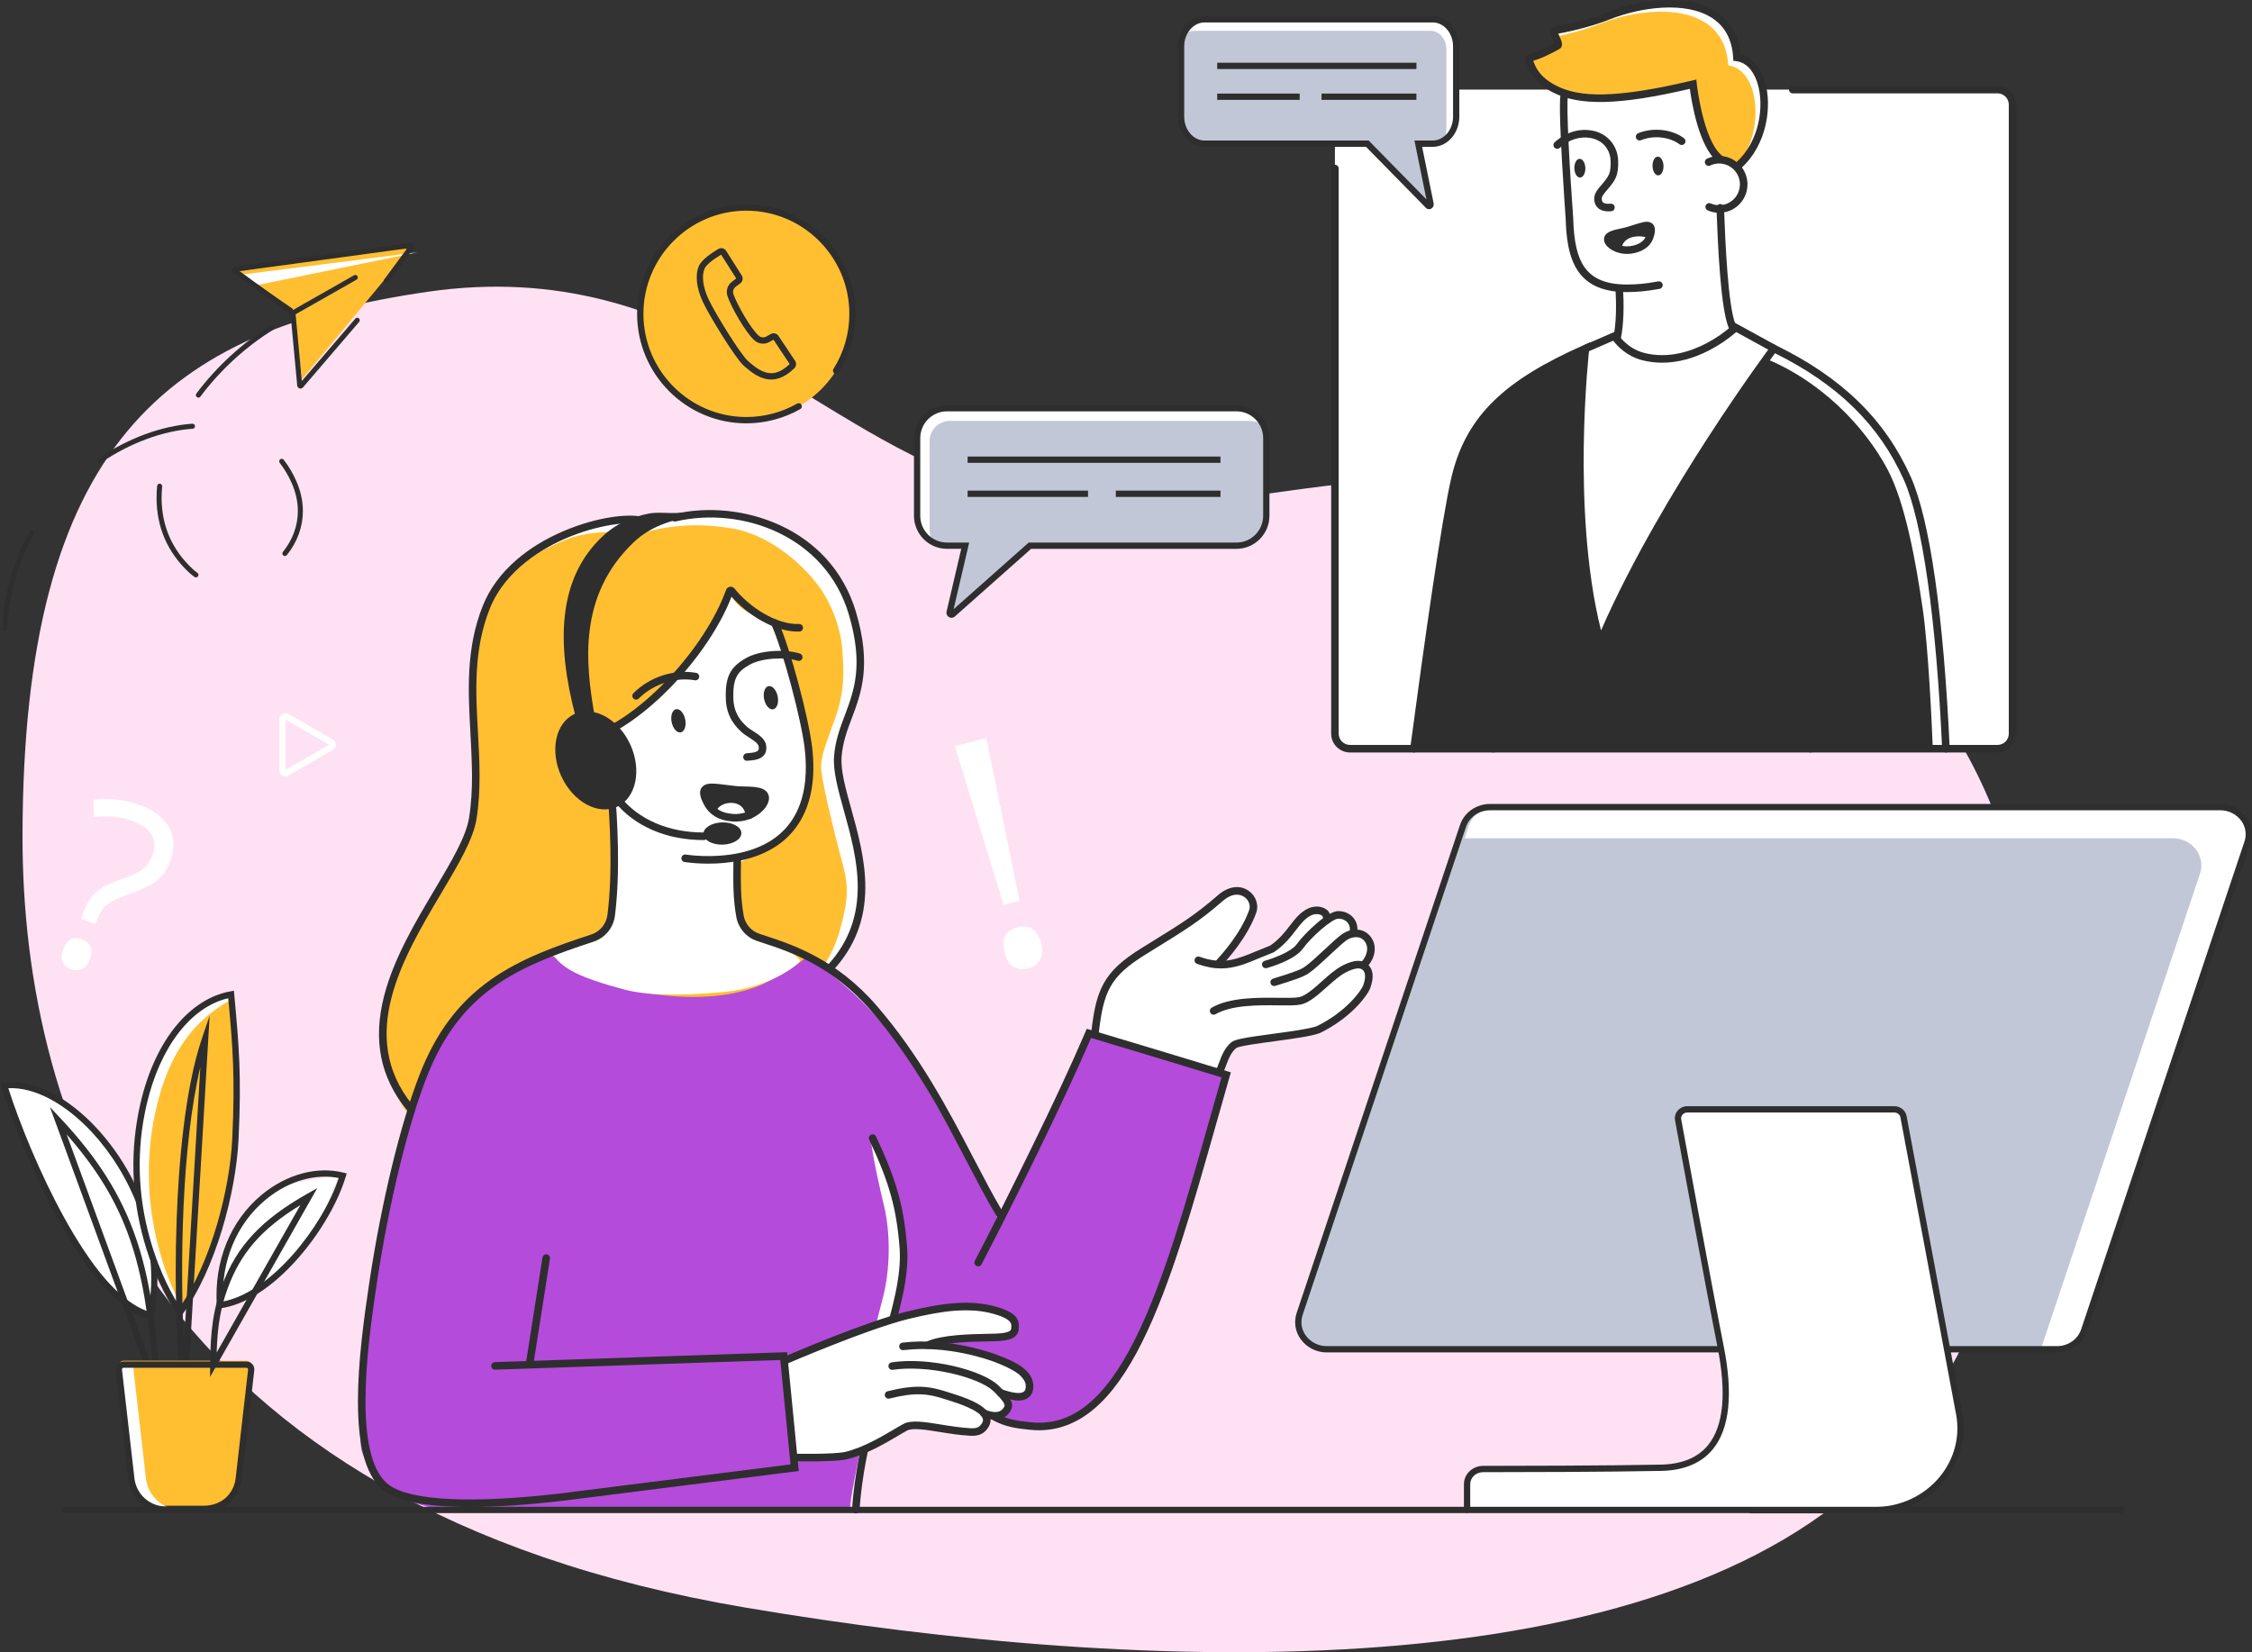 <svg width="184" height="135" viewBox="0 0 184 135" fill="none" xmlns="http://www.w3.org/2000/svg">
<rect x="0" y="0" width="184" height="135" fill="#333333" stroke="none"/>
<g id="&#208;&#161;&#208;&#187;&#208;&#190;&#208;&#185; 2">
<g id="illustration">
<path id="Vector" d="M80.953 39.711C102.849 45.615 111.525 32.187 141.5 44.634C174.043 58.147 170.524 102.158 153.56 119.71C135.648 138.246 93.733 136.909 60.883 131.349C12.273 123.122 1.817 91.495 1.84 68.346C1.872 36.361 13.533 26.942 34.948 23.84C56.362 20.737 66.874 35.916 80.953 39.711Z" fill="#FFE1F4"/>
<g id="waman">
<path id="Vector_2" d="M89.496 84.85C89.496 84.85 89.364 83.011 89.881 81.559C90.398 80.107 92.307 78.492 93.26 77.903C94.212 77.313 96.41 75.972 97.198 75.397C97.986 74.822 99.305 73.456 100.01 73.217C100.716 72.978 101.455 73.132 101.885 73.398C102.315 73.665 102.357 74.121 102.028 75.023C101.698 75.926 100.101 78.083 100.101 78.083L99.922 78.896C99.922 78.896 101.728 78.489 102.586 78.067C103.444 77.645 103.835 77.509 103.835 77.509C103.835 77.509 105.822 75.286 106.274 74.928C106.726 74.57 107.326 74.491 107.568 74.558C107.811 74.626 108.166 74.844 108.04 75.505C108.998 75.097 109.11 74.692 109.605 74.992C110.1 75.29 110.732 75.544 110.219 76.489C111.383 76.703 111.661 76.213 111.724 77.155C111.786 78.097 111.643 78.789 111.382 79.204C111.948 80.433 110.985 81.865 109.901 82.83C108.817 83.795 106.575 84.474 105.069 84.7C103.563 84.926 101.192 85.15 100.632 85.573C100.072 85.996 99.334 87.594 99.334 87.594L89.496 84.85Z" fill="white"/>
<path id="Vector_3" d="M52.706 43.105C55.445 42.381 57.63 41.992 60.903 42.533C64.176 43.074 66.862 45.684 68.002 47.243C69.143 48.803 69.844 50.803 69.959 52.666C70.073 54.529 70.115 55.884 69.33 58.113C68.545 60.342 68.116 61.241 68.226 62.37C68.337 63.499 69.322 67.564 69.742 69.112C70.162 70.659 70.552 71.832 70.111 73.856C69.669 75.881 68.899 79.162 65.347 80.88C61.795 82.599 37.985 91.25 35.577 91.131C33.169 91.011 33.439 91.409 32.37 89.416C31.302 87.423 30.632 83.984 31.511 81.477C32.39 78.969 33.171 76.592 35.096 73.823C37.022 71.054 38.502 67.465 38.581 65.688C38.66 63.912 38.364 58.742 38.4 56.871C38.436 55 39.147 49.67 40.718 47.716C42.29 45.761 46.538 43.671 47.953 43.249C49.368 42.826 51.502 42.652 52.706 43.105Z" fill="#FFBF31"/>
<path id="Vector_4" d="M68.993 74.496C69.433 72.471 69.046 71.299 68.625 69.751C68.204 68.202 67.218 64.138 67.109 63.009C67 61.88 67.427 60.981 68.213 58.752C68.998 56.523 68.957 55.167 68.841 53.305C68.725 51.442 68.024 49.442 66.885 47.882C65.746 46.323 63.058 43.713 59.785 43.172C56.513 42.631 54.326 43.02 51.588 43.744C50.384 43.291 48.251 43.463 46.836 43.885C46.111 44.102 44.641 44.756 43.168 45.606C45 44.371 47.213 43.343 48.156 43.061C49.572 42.639 51.705 42.468 52.909 42.919C55.648 42.196 57.833 41.807 61.106 42.349C64.38 42.89 67.065 45.499 68.206 47.058C69.347 48.618 70.047 50.618 70.162 52.48C70.277 54.343 70.319 55.699 69.534 57.928C68.748 60.157 68.319 61.056 68.43 62.184C68.54 63.313 69.526 67.379 69.946 68.927C70.366 70.474 70.755 71.646 70.314 73.672C69.877 75.677 69.116 78.912 65.652 80.644C68.006 78.839 68.619 76.215 68.993 74.496Z" fill="white"/>
<path id="Vector_5" d="M33.462 90.789C33.416 90.789 33.371 90.779 33.329 90.759C33.288 90.74 33.251 90.711 33.222 90.675C31.062 88.01 30.46 84.969 31.383 81.377C32.171 78.31 33.944 75.328 35.508 72.697C36.886 70.379 38.077 68.377 38.326 66.816C38.694 64.513 38.562 62.156 38.436 59.876C38.248 56.489 38.053 52.988 39.447 49.498C40.003 48.107 40.928 46.846 42.196 45.748C43.276 44.814 44.575 44.02 46.055 43.391C48.854 42.2 51.49 41.925 52.646 42.27C52.722 42.295 52.785 42.349 52.822 42.42C52.859 42.491 52.867 42.574 52.844 42.65C52.821 42.727 52.769 42.792 52.7 42.831C52.63 42.87 52.548 42.881 52.471 42.861C51.431 42.552 48.837 42.878 46.296 43.959C44.509 44.719 41.317 46.48 40.019 49.728C38.676 53.09 38.866 56.522 39.051 59.841C39.179 62.154 39.312 64.546 38.934 66.914C38.667 68.589 37.448 70.638 36.038 73.01C32.957 78.191 29.124 84.639 33.7 90.283C33.737 90.329 33.76 90.383 33.767 90.441C33.774 90.499 33.764 90.558 33.739 90.611C33.715 90.663 33.675 90.708 33.626 90.739C33.577 90.77 33.52 90.787 33.462 90.787V90.789Z" fill="#2E2E2E"/>
<path id="Vector_6" d="M88.791 84.609L100.009 88C100.009 88 97.39 97.916 96.472 100.203C95.555 102.489 94.17 107.394 92.785 110.096C91.4 112.798 89.404 115.523 86.91 116.331C84.416 117.14 80.706 116.271 79.52 115.122C78.335 113.974 71.571 112.788 71.571 112.788C71.571 112.788 69.403 122.094 69.464 123.177C69.002 123.438 36.188 123.322 36.188 123.322C36.188 123.322 30.95 123 29.537 118.494C29.206 116.896 29.605 108.523 29.983 106.586C30.361 104.649 31.835 95.923 32.477 94.245C33.12 92.567 34.084 87.988 35.403 85.884C36.722 83.779 39.075 80.954 40.891 79.954C42.707 78.954 44.933 77.986 44.933 77.986C44.933 77.986 47.169 79.424 48.293 79.857C49.416 80.29 51.645 81.216 55.458 81.425C59.27 81.635 61.405 80.783 62.05 80.536C62.695 80.289 65.175 78.944 65.743 78.287C67.349 78.837 70.134 81.535 70.51 81.914C70.887 82.293 73.048 84.517 74.687 87.18C76.326 89.841 79.008 94.779 79.008 94.779L80.781 98.111L81.485 99.479L88.791 84.609Z" fill="#B44BDB"/>
<path id="Vector_7" d="M71.164 93.232C72.248 95.139 73.237 98.359 73.585 99.928C73.934 101.498 73.917 104.709 73.517 106.231C73.116 107.753 71.947 110.964 71.947 110.964L70.941 110.723C70.941 110.723 71.675 107.798 72.142 106.005C72.729 103.759 72.778 100.815 72.233 98.543C71.302 94.669 71.164 93.232 71.164 93.232Z" fill="white"/>
<path id="Vector_8" d="M63.248 50.974C63.248 50.974 63.981 53.361 64.213 54.159C64.467 55.037 65.179 57.684 65.179 57.684C65.179 57.684 65.853 60.88 66.02 62.026C66.187 63.171 65.863 64.779 65.111 66.796C64.743 67.782 63.515 69.117 61.929 69.764C60.295 70.43 60.136 70.739 60.136 70.739C60.136 70.739 60.087 75.085 60.486 75.644C60.884 76.202 61.306 76.704 61.85 76.788C62.394 76.873 64.752 77.899 64.752 77.899C64.752 77.899 65.321 78.306 65.363 78.494C65.404 78.683 63.012 80.691 59.188 81.049C55.363 81.408 52.69 81.302 51.041 80.862C49.393 80.422 47.528 79.858 46.476 79.196C45.424 78.534 45.234 78.005 45.234 78.005C45.234 78.005 48.682 77.001 49.159 76.237C49.636 75.473 49.847 74.336 49.892 73.661C49.938 72.986 50.124 69.579 50.079 68.72C50.034 67.861 50.134 61.803 50.134 61.803L50.405 59.258C50.405 59.258 53.411 57.298 53.86 56.644C54.309 55.99 56.732 53.394 57.166 52.744C57.601 52.094 59.445 49.084 59.428 48.486L59.71 48.598C60.014 49.186 60.483 49.673 61.059 49.998C62.019 50.534 63.248 50.974 63.248 50.974Z" fill="white"/>
<path id="Vector_9" d="M71.523 113.315C71.499 113.315 71.475 113.313 71.452 113.308C71.373 113.289 71.304 113.239 71.261 113.17C71.218 113.1 71.204 113.016 71.223 112.937C71.467 111.889 71.792 110.774 72.103 109.695C72.877 107.031 73.677 104.274 73.501 101.971C73.252 98.733 72.65 96.585 71.021 93.129C71.002 93.092 70.992 93.052 70.989 93.011C70.986 92.97 70.992 92.929 71.005 92.89C71.019 92.851 71.04 92.816 71.067 92.785C71.094 92.754 71.128 92.729 71.165 92.712C71.202 92.694 71.242 92.684 71.283 92.683C71.324 92.681 71.365 92.687 71.404 92.702C71.442 92.716 71.477 92.738 71.507 92.766C71.537 92.794 71.561 92.828 71.578 92.866C73.244 96.399 73.86 98.599 74.115 101.924C74.3 104.339 73.484 107.15 72.697 109.868C72.372 110.988 72.064 112.046 71.823 113.077C71.807 113.145 71.769 113.205 71.714 113.249C71.66 113.292 71.593 113.315 71.523 113.315Z" fill="#2E2E2E"/>
<path id="Vector_10" d="M57.849 70.567C57.206 70.568 56.563 70.523 55.926 70.434C55.848 70.42 55.778 70.376 55.731 70.311C55.684 70.247 55.664 70.166 55.675 70.087C55.686 70.008 55.727 69.936 55.79 69.887C55.853 69.838 55.933 69.815 56.012 69.823C58.027 70.107 59.68 69.846 60.294 69.721C65.47 68.668 66.121 64.529 65.757 61.243C65.489 58.827 63.956 53.102 63.023 51.032C62.992 50.958 62.991 50.875 63.021 50.8C63.05 50.726 63.108 50.665 63.181 50.632C63.254 50.599 63.337 50.596 63.412 50.623C63.487 50.651 63.549 50.706 63.584 50.779C64.555 52.932 66.091 58.664 66.369 61.175C66.625 63.478 66.32 65.422 65.462 66.947C64.471 68.712 62.773 69.847 60.417 70.329C59.571 70.492 58.711 70.572 57.849 70.567Z" fill="#2E2E2E"/>
<path id="Vector_11" d="M62.431 57.122C62.538 57.645 62.871 58.017 63.178 57.955C63.485 57.894 63.647 57.416 63.54 56.896C63.434 56.376 63.1 56.001 62.793 56.063C62.486 56.125 62.325 56.6 62.431 57.122Z" fill="#2E2E2E"/>
<path id="Vector_12" d="M55.985 58.782C56.092 59.304 55.93 59.778 55.624 59.84C55.317 59.903 54.983 59.53 54.877 59.007C54.77 58.484 54.932 58.011 55.238 57.948C55.544 57.886 55.879 58.259 55.985 58.782Z" fill="#2E2E2E"/>
<path id="Vector_13" d="M69.93 123.658H69.912C69.871 123.655 69.832 123.645 69.795 123.627C69.759 123.61 69.726 123.585 69.699 123.555C69.672 123.525 69.652 123.489 69.638 123.451C69.625 123.413 69.619 123.372 69.622 123.332C69.792 120.386 70.546 117.402 70.551 117.374C70.572 117.294 70.622 117.226 70.693 117.184C70.763 117.143 70.847 117.131 70.926 117.151C71.006 117.171 71.073 117.222 71.115 117.293C71.157 117.363 71.169 117.447 71.149 117.526C71.141 117.555 70.401 120.483 70.235 123.367C70.23 123.445 70.196 123.519 70.139 123.573C70.083 123.626 70.008 123.657 69.93 123.658Z" fill="#2E2E2E"/>
<path id="Vector_14" d="M51.971 57.167C51.911 57.166 51.851 57.148 51.801 57.114C51.75 57.08 51.711 57.032 51.688 56.976C51.664 56.92 51.658 56.858 51.67 56.798C51.681 56.738 51.711 56.683 51.753 56.64C53.082 55.307 55.092 54.654 56.876 54.977C56.956 54.991 57.027 55.037 57.074 55.104C57.12 55.172 57.139 55.255 57.124 55.335C57.109 55.416 57.064 55.487 56.996 55.534C56.929 55.581 56.846 55.599 56.766 55.584C55.201 55.301 53.361 55.9 52.19 57.076C52.161 57.105 52.127 57.127 52.09 57.143C52.052 57.159 52.012 57.167 51.971 57.167Z" fill="#2E2E2E"/>
<path id="Vector_15" d="M61.031 62.164C60.953 62.163 60.878 62.134 60.821 62.08C60.764 62.027 60.73 61.954 60.724 61.876C60.719 61.798 60.744 61.721 60.793 61.66C60.842 61.6 60.912 61.56 60.989 61.549C61.049 61.541 61.117 61.536 61.188 61.53C61.424 61.511 61.819 61.481 61.947 61.31C62.001 61.24 62.014 61.127 61.985 60.976C61.939 60.731 61.551 60.483 61.209 60.264C60.982 60.117 60.747 59.967 60.569 59.796L60.54 59.767C60.148 59.394 59.342 58.617 59.301 57.069C59.252 55.317 59.65 54.52 60.927 53.785C62.121 53.099 64.218 53.034 65.355 53.402C65.393 53.414 65.429 53.434 65.46 53.46C65.49 53.487 65.516 53.519 65.534 53.555C65.553 53.591 65.564 53.631 65.567 53.671C65.57 53.712 65.566 53.752 65.553 53.791C65.541 53.829 65.521 53.865 65.495 53.896C65.468 53.927 65.436 53.952 65.4 53.971C65.364 53.989 65.325 54.001 65.284 54.004C65.244 54.007 65.203 54.002 65.165 53.99C64.174 53.669 62.24 53.745 61.233 54.322C60.268 54.875 59.872 55.377 59.917 57.051C59.951 58.346 60.611 58.98 60.966 59.321L60.996 59.35C61.13 59.479 61.33 59.607 61.542 59.742C61.988 60.029 62.494 60.354 62.59 60.859C62.653 61.19 62.601 61.467 62.437 61.682C62.144 62.069 61.599 62.113 61.238 62.143C61.172 62.149 61.115 62.153 61.072 62.159C61.058 62.161 61.044 62.163 61.031 62.164Z" fill="#2E2E2E"/>
<path id="Vector_16" d="M63.938 111.539C63.938 111.539 67.717 109.65 70.402 108.843C70.938 108.682 74.787 106.594 80.607 107.113C81.013 107.149 82.785 107.75 82.882 108.571C83.086 110.274 75.678 109.061 76.147 110.094C78.086 110.3 80.182 110.587 80.953 111.018C81.724 111.448 82.241 111.648 82.986 112.096C83.601 112.466 84.284 113.563 83.848 113.934C83.413 114.305 82.835 114.529 81.947 114.302C82.925 115.774 80.682 115.955 80.186 115.736C80.547 116.046 80.639 116.413 80.352 116.844C80.02 117.342 79.01 117.346 78.609 117.261C77.566 117.041 75.261 116.541 74.227 116.695C73.194 116.85 71.985 117.888 71.021 118.219C70.058 118.55 69.421 119.007 68.512 119.096C67.603 119.185 64.714 119.13 64.732 119.047C64.751 118.965 63.938 111.539 63.938 111.539Z" fill="white"/>
<path id="Vector_17" d="M64.097 111.49C64.026 111.489 63.957 111.465 63.903 111.42C63.848 111.375 63.81 111.313 63.795 111.243C63.781 111.174 63.791 111.102 63.824 111.039C63.856 110.976 63.91 110.926 63.975 110.898C64.248 110.779 70.709 107.988 74.111 107.162C76.925 106.48 79.243 106.153 81.411 106.777C83.202 107.293 83.296 107.909 83.234 108.602C83.163 109.405 82.31 109.549 81.398 109.585C81.212 109.593 80.978 109.597 80.706 109.602C79.35 109.626 77.079 109.668 75.957 110.186C75.921 110.204 75.88 110.214 75.839 110.217C75.798 110.219 75.757 110.213 75.718 110.2C75.68 110.186 75.644 110.165 75.614 110.137C75.583 110.109 75.559 110.075 75.541 110.038C75.524 110 75.515 109.96 75.513 109.919C75.512 109.877 75.519 109.836 75.534 109.798C75.548 109.759 75.571 109.724 75.599 109.695C75.628 109.665 75.662 109.641 75.7 109.625C76.939 109.053 79.29 109.01 80.695 108.984C80.963 108.98 81.195 108.976 81.374 108.968C82.587 108.919 82.611 108.659 82.621 108.547C82.659 108.122 82.688 107.787 81.241 107.371C79.203 106.783 76.975 107.103 74.257 107.763C70.905 108.576 64.285 111.438 64.219 111.465C64.18 111.481 64.139 111.49 64.097 111.49Z" fill="#2E2E2E"/>
<path id="Vector_18" d="M66.016 119.408C65.418 119.408 64.971 119.398 64.922 119.398C64.88 119.398 64.839 119.39 64.801 119.375C64.763 119.359 64.728 119.336 64.699 119.306C64.67 119.277 64.647 119.242 64.631 119.203C64.616 119.165 64.609 119.124 64.609 119.082C64.61 119.041 64.62 119 64.636 118.962C64.653 118.925 64.678 118.891 64.708 118.862C64.738 118.834 64.774 118.812 64.813 118.798C64.852 118.784 64.893 118.778 64.934 118.781C64.967 118.781 68.171 118.846 69.068 118.63C70.535 118.276 72.051 117.379 73.051 116.786C73.353 116.608 73.613 116.453 73.822 116.345C74.465 116.006 75.534 116.178 76.885 116.397C77.644 116.52 78.504 116.659 79.324 116.699C79.835 116.725 79.999 116.584 80.134 116.425C80.343 116.18 80.329 116.022 80.302 115.925C80.106 115.239 78.238 114.648 77.535 114.426C77.432 114.394 77.339 114.365 77.264 114.34C75.818 113.862 74.809 113.74 72.657 114.278C72.58 114.293 72.499 114.278 72.433 114.235C72.367 114.192 72.319 114.126 72.3 114.049C72.281 113.972 72.293 113.891 72.332 113.822C72.371 113.753 72.435 113.702 72.51 113.68C74.796 113.107 75.928 113.247 77.46 113.753C77.534 113.778 77.622 113.806 77.723 113.837C78.731 114.155 80.608 114.748 80.897 115.755C80.968 116.003 80.975 116.392 80.603 116.825C80.379 117.089 80.049 117.353 79.294 117.315C78.44 117.273 77.562 117.132 76.787 117.006C75.647 116.822 74.57 116.647 74.11 116.891C73.914 116.994 73.66 117.145 73.365 117.319C72.331 117.931 70.768 118.856 69.212 119.23C68.588 119.379 67.068 119.408 66.016 119.408Z" fill="#2E2E2E"/>
<path id="Vector_19" d="M84.889 116.864C84.633 116.864 84.378 116.85 84.123 116.821L83.948 116.802C83.159 116.718 82.078 116.602 81.034 115.988C80.998 115.968 80.966 115.941 80.941 115.909C80.915 115.877 80.896 115.839 80.885 115.8C80.874 115.76 80.872 115.718 80.877 115.677C80.882 115.636 80.896 115.597 80.917 115.561C80.938 115.526 80.965 115.495 80.998 115.47C81.031 115.446 81.069 115.428 81.109 115.418C81.149 115.408 81.191 115.407 81.231 115.413C81.272 115.42 81.311 115.434 81.346 115.456C82.275 116.002 83.239 116.105 84.013 116.188L84.191 116.207C87.543 116.579 90.276 114.392 92.791 109.324C95.076 104.72 96.875 98.364 98.779 91.635C99.112 90.456 99.457 89.239 99.806 88.031C96.888 87.132 90.514 85.219 89.145 84.808C86.731 90.398 82.836 98.232 80.202 103.298C80.184 103.335 80.159 103.368 80.128 103.396C80.097 103.423 80.061 103.443 80.022 103.456C79.983 103.469 79.941 103.474 79.9 103.471C79.859 103.468 79.819 103.456 79.783 103.437C79.746 103.418 79.714 103.392 79.688 103.36C79.662 103.328 79.642 103.291 79.63 103.252C79.618 103.212 79.615 103.171 79.619 103.13C79.623 103.089 79.636 103.049 79.656 103.013C82.324 97.879 86.29 89.9 88.688 84.312L88.796 84.059L89.059 84.138C89.14 84.162 97.199 86.576 100.279 87.531L100.568 87.62L100.484 87.911C100.109 89.212 99.736 90.529 99.376 91.804C97.463 98.561 95.659 104.944 93.347 109.599C92.097 112.117 90.804 113.922 89.39 115.119C88.016 116.279 86.509 116.864 84.889 116.864Z" fill="#2E2E2E"/>
<path id="Vector_20" d="M81.661 99.479C81.608 99.48 81.555 99.466 81.509 99.439C81.462 99.412 81.424 99.374 81.396 99.328C80.599 97.98 79.823 96.494 79 94.92C76.98 91.052 74.69 86.666 71.171 82.587C67.997 78.909 64.506 77.759 62.421 77.072C62.213 77.004 62.017 76.939 61.834 76.876C61.411 76.732 61.034 76.478 60.741 76.141C60.448 75.803 60.249 75.393 60.166 74.953C59.889 73.465 59.906 72.039 59.921 70.66L59.926 70.256C59.926 70.174 59.959 70.097 60.017 70.039C60.075 69.982 60.153 69.95 60.234 69.95H60.237C60.318 69.951 60.396 69.984 60.453 70.043C60.511 70.101 60.542 70.18 60.542 70.261C60.542 70.397 60.54 70.532 60.537 70.667C60.521 72.016 60.505 73.412 60.77 74.84C60.833 75.172 60.983 75.482 61.205 75.737C61.427 75.992 61.712 76.184 62.032 76.292C62.211 76.353 62.406 76.418 62.612 76.485C64.758 77.192 68.35 78.375 71.635 82.183C75.201 86.317 77.508 90.735 79.544 94.634C80.362 96.2 81.134 97.679 81.923 99.013C81.951 99.06 81.966 99.113 81.966 99.168C81.967 99.222 81.953 99.276 81.926 99.323C81.899 99.371 81.86 99.41 81.813 99.437C81.766 99.465 81.713 99.479 81.659 99.479L81.661 99.479Z" fill="#2E2E2E"/>
<path id="Vector_21" d="M38.364 123.135C38.076 123.135 37.796 123.132 37.524 123.126C34.594 123.059 32.557 122.636 31.47 121.869C29.965 120.808 29.238 118.375 29.246 114.432C29.252 111.32 29.708 107.88 30.199 104.627C31.165 98.23 32.731 91.782 34.285 87.799C35.623 84.368 37.469 81.908 40.096 80.05C42.535 78.325 45.377 77.318 48.314 76.354C48.662 76.239 48.97 76.028 49.203 75.745C49.436 75.462 49.584 75.119 49.631 74.755C50.071 71.264 49.848 67.271 49.605 64.181C49.601 64.141 49.606 64.1 49.618 64.061C49.631 64.022 49.651 63.986 49.677 63.955C49.703 63.924 49.735 63.899 49.771 63.88C49.807 63.862 49.847 63.85 49.887 63.847C49.928 63.844 49.969 63.849 50.007 63.861C50.046 63.874 50.082 63.894 50.112 63.921C50.143 63.947 50.169 63.98 50.187 64.016C50.205 64.052 50.216 64.092 50.219 64.132C50.464 67.251 50.689 71.287 50.242 74.832C50.18 75.311 49.984 75.763 49.677 76.136C49.37 76.509 48.964 76.787 48.505 76.939C42.246 78.991 37.604 80.986 34.859 88.022C33.32 91.965 31.768 98.362 30.808 104.717C30.319 107.947 29.868 111.359 29.862 114.431C29.855 118.106 30.515 120.439 31.824 121.362C33.641 122.644 38.683 122.87 46.021 121.999L64.591 119.656L63.753 111.121L40.448 111.914C40.367 111.916 40.29 111.885 40.231 111.829C40.173 111.773 40.139 111.697 40.136 111.616C40.133 111.536 40.162 111.457 40.217 111.397C40.271 111.338 40.347 111.302 40.427 111.297L64.309 110.483L65.263 120.194L46.093 122.612C43.204 122.957 40.554 123.135 38.364 123.135Z" fill="#2E2E2E"/>
<path id="Vector_22" d="M43.285 111.671C43.269 111.671 43.253 111.669 43.236 111.667C43.156 111.654 43.084 111.61 43.036 111.544C42.987 111.477 42.968 111.395 42.98 111.314L44.325 102.746C44.339 102.666 44.383 102.594 44.449 102.546C44.515 102.499 44.598 102.479 44.678 102.492C44.758 102.505 44.83 102.549 44.878 102.615C44.926 102.681 44.946 102.763 44.934 102.844L43.589 111.412C43.577 111.484 43.54 111.549 43.484 111.597C43.429 111.644 43.358 111.67 43.285 111.671Z" fill="#2E2E2E"/>
<path id="Vector_23" d="M81.31 115.993C81.023 115.993 80.674 115.926 80.262 115.748C80.223 115.733 80.188 115.71 80.159 115.681C80.129 115.652 80.106 115.618 80.09 115.58C80.074 115.542 80.066 115.501 80.066 115.46C80.066 115.418 80.075 115.377 80.091 115.339C80.107 115.301 80.13 115.267 80.16 115.238C80.19 115.21 80.225 115.187 80.263 115.172C80.302 115.157 80.343 115.15 80.384 115.152C80.425 115.153 80.465 115.162 80.503 115.18C80.986 115.385 81.63 115.534 81.961 115.079C82.086 114.907 82.101 114.853 82.059 114.736C81.976 114.503 81.672 114.142 81.13 113.634C80.562 113.101 79.246 112.555 77.694 112.206C76.006 111.826 74.27 111.725 72.933 111.927C72.853 111.936 72.774 111.914 72.71 111.865C72.647 111.817 72.605 111.746 72.593 111.667C72.581 111.588 72.6 111.507 72.647 111.442C72.693 111.377 72.762 111.332 72.841 111.317C75.955 110.846 80.233 111.949 81.55 113.182C82.728 114.285 82.933 114.792 82.461 115.442C82.316 115.641 81.968 115.993 81.31 115.993Z" fill="#2E2E2E"/>
<path id="Vector_24" d="M57.511 68.641C54.43 68.641 51.822 67.51 50.17 65.456C50.118 65.392 50.095 65.311 50.103 65.229C50.112 65.148 50.153 65.073 50.216 65.022C50.28 64.97 50.361 64.946 50.443 64.955C50.524 64.964 50.598 65.005 50.65 65.068C52.182 66.973 54.619 68.022 57.511 68.022C57.593 68.022 57.671 68.055 57.729 68.113C57.786 68.171 57.819 68.249 57.819 68.331C57.819 68.413 57.786 68.492 57.729 68.549C57.671 68.607 57.593 68.64 57.511 68.64V68.641Z" fill="#2E2E2E"/>
<path id="Vector_25" d="M59.046 69.013C59.902 68.992 60.586 68.567 60.573 68.065C60.56 67.564 59.856 67.175 58.999 67.197C58.143 67.219 57.46 67.644 57.472 68.145C57.485 68.647 58.19 69.035 59.046 69.013Z" fill="#2E2E2E"/>
<path id="Vector_26" d="M48.539 58.241C47.885 54.334 47.172 48.685 51.776 44.308C53.103 43.047 54.671 42.518 57.202 42.022C56.602 41.931 55.995 41.895 55.389 41.915C54.642 41.947 53.636 41.831 52.995 41.964C51.501 42.269 50.286 42.851 49.305 43.755C45.478 47.283 45.496 52.684 47.002 58.456L48.539 58.241Z" fill="#2E2E2E"/>
<path id="Vector_27" d="M50.418 65.919C51.973 65.202 52.456 62.925 51.496 60.832C50.536 58.74 48.496 57.624 46.941 58.341C45.386 59.057 44.903 61.334 45.863 63.427C46.824 65.52 48.863 66.635 50.418 65.919Z" fill="#2E2E2E"/>
<path id="Vector_28" d="M99.766 79.129C99.179 79.129 98.543 79.019 97.806 78.756C97.729 78.729 97.666 78.672 97.631 78.598C97.596 78.524 97.592 78.439 97.619 78.362C97.647 78.284 97.704 78.221 97.778 78.186C97.851 78.151 97.936 78.147 98.013 78.174C99.926 78.858 101.045 78.391 102.738 77.684C103.069 77.547 103.41 77.404 103.784 77.259C104.524 76.751 104.986 76.153 105.395 75.624C105.821 75.072 106.227 74.551 106.847 74.244C107.287 74.028 107.94 73.973 108.412 74.337C108.621 74.498 108.749 74.832 108.729 75.168C108.729 75.21 108.72 75.251 108.703 75.288C108.686 75.326 108.662 75.361 108.631 75.389C108.601 75.417 108.565 75.439 108.526 75.453C108.487 75.467 108.445 75.473 108.404 75.471C108.363 75.469 108.322 75.458 108.285 75.439C108.248 75.421 108.215 75.395 108.188 75.364C108.161 75.332 108.14 75.296 108.128 75.256C108.115 75.216 108.111 75.174 108.115 75.133C108.126 75.024 108.098 74.915 108.035 74.825C107.786 74.634 107.384 74.666 107.117 74.798C106.622 75.043 106.278 75.487 105.88 76.002C105.44 76.574 104.937 77.223 104.098 77.79L104.069 77.809L104.037 77.822C103.657 77.969 103.309 78.116 102.973 78.254C101.823 78.736 100.879 79.129 99.766 79.129Z" fill="#2E2E2E"/>
<path id="Vector_29" d="M89.465 84.712C89.453 84.713 89.441 84.713 89.429 84.712C89.389 84.707 89.35 84.695 89.314 84.675C89.279 84.655 89.248 84.629 89.222 84.597C89.197 84.565 89.179 84.528 89.168 84.489C89.157 84.45 89.154 84.409 89.158 84.369C89.361 82.615 89.596 81.392 90.191 80.332C90.774 79.294 91.666 78.464 93.272 77.466C93.615 77.254 93.931 77.058 94.23 76.873C96.523 75.456 97.675 74.744 99.504 73.152C100.346 72.417 101.282 72.278 102.009 72.776C102.602 73.182 102.869 73.934 102.645 74.564C101.916 76.602 100.316 78.358 99.791 78.935C99.764 78.966 99.731 78.992 99.694 79.011C99.657 79.029 99.617 79.04 99.575 79.043C99.534 79.045 99.493 79.04 99.454 79.026C99.415 79.012 99.379 78.991 99.348 78.963C99.318 78.935 99.293 78.901 99.276 78.863C99.259 78.826 99.249 78.785 99.248 78.743C99.247 78.702 99.254 78.661 99.269 78.622C99.284 78.584 99.307 78.548 99.336 78.519C99.841 77.965 101.378 76.278 102.065 74.353C102.197 73.984 102.028 73.534 101.662 73.284C101.173 72.949 100.535 73.07 99.909 73.616C98.041 75.241 96.877 75.962 94.555 77.397C94.256 77.581 93.938 77.777 93.597 77.989C90.693 79.793 90.171 80.985 89.771 84.438C89.762 84.513 89.726 84.583 89.67 84.634C89.613 84.684 89.54 84.712 89.465 84.712Z" fill="#2E2E2E"/>
<path id="Vector_30" d="M99.671 87.799C99.619 87.799 99.569 87.786 99.523 87.762C99.478 87.737 99.44 87.701 99.412 87.658C99.384 87.615 99.368 87.565 99.364 87.514C99.36 87.462 99.369 87.411 99.39 87.364C99.47 87.187 99.537 87.007 99.609 86.815C99.826 86.238 100.049 85.639 100.603 85.164C100.894 84.913 101.819 84.767 104.02 84.471C105.4 84.284 106.963 84.073 107.593 83.845C109.971 82.679 111.223 80.958 111.387 80.496C111.704 79.602 111.43 79.338 111.34 79.251C111.111 79.03 110.64 79.101 109.94 79.462C109.465 79.707 108.931 80.182 108.415 80.643C107.672 81.305 106.971 81.931 106.283 82.078C105.891 82.162 105.26 82.154 104.463 82.145C102.855 82.126 100.653 82.101 99.32 82.865C99.284 82.887 99.246 82.901 99.205 82.907C99.164 82.913 99.123 82.911 99.083 82.901C99.043 82.89 99.005 82.872 98.973 82.847C98.94 82.822 98.913 82.791 98.892 82.755C98.872 82.719 98.859 82.68 98.854 82.639C98.849 82.598 98.852 82.557 98.863 82.517C98.875 82.477 98.894 82.44 98.92 82.408C98.945 82.376 98.977 82.35 99.013 82.33C100.492 81.481 102.791 81.508 104.47 81.528C105.198 81.537 105.827 81.544 106.154 81.474C106.683 81.361 107.356 80.762 108.006 80.182C108.55 79.695 109.114 79.193 109.658 78.912C110.016 78.728 111.105 78.168 111.767 78.806C112.205 79.228 112.27 79.848 111.967 80.703C111.74 81.343 110.387 83.166 107.849 84.406L107.821 84.418C107.136 84.673 105.594 84.881 104.104 85.082C102.899 85.245 101.25 85.467 101.004 85.634C100.571 86.009 100.385 86.506 100.187 87.032C100.115 87.225 100.041 87.424 99.954 87.618C99.929 87.672 99.889 87.718 99.839 87.75C99.789 87.783 99.73 87.8 99.671 87.799Z" fill="#2E2E2E"/>
<path id="Vector_31" d="M104.105 80.567C104.031 80.567 103.96 80.541 103.904 80.493C103.848 80.445 103.812 80.378 103.8 80.305C103.789 80.232 103.805 80.158 103.843 80.095C103.882 80.033 103.942 79.986 104.013 79.964L104.37 79.852C105.255 79.574 106.171 79.288 106.552 79.032C106.973 78.751 107.614 78.153 108.233 77.575C108.882 76.971 109.442 76.448 109.791 76.24C110.439 75.853 111.401 75.779 111.985 76.534C112.595 77.324 112.297 78.329 111.763 78.929C111.737 78.961 111.704 78.987 111.668 79.006C111.631 79.025 111.591 79.036 111.549 79.039C111.508 79.042 111.467 79.037 111.428 79.024C111.389 79.01 111.353 78.989 111.322 78.962C111.291 78.934 111.266 78.901 111.248 78.863C111.231 78.826 111.221 78.785 111.219 78.744C111.217 78.703 111.224 78.661 111.238 78.622C111.253 78.584 111.275 78.548 111.304 78.518C111.612 78.171 111.919 77.457 111.499 76.912C111.093 76.387 110.434 76.576 110.108 76.77C109.815 76.945 109.226 77.495 108.655 78.027C108.019 78.622 107.358 79.237 106.894 79.546C106.431 79.856 105.525 80.137 104.554 80.441L104.198 80.553C104.168 80.562 104.137 80.567 104.105 80.567Z" fill="#2E2E2E"/>
<path id="Vector_32" d="M103.418 79.112C103.343 79.112 103.271 79.085 103.215 79.036C103.159 78.986 103.122 78.918 103.112 78.844C103.102 78.77 103.119 78.695 103.161 78.632C103.202 78.57 103.265 78.525 103.337 78.505C103.904 78.35 105.477 77.803 105.945 77.154C106.288 76.676 106.915 76.019 107.539 75.48C108.333 74.793 108.941 74.445 109.348 74.444H109.352C109.851 74.444 110.303 74.65 110.594 75.011C110.729 75.179 110.825 75.376 110.873 75.587C110.922 75.797 110.923 76.016 110.875 76.227C110.868 76.267 110.852 76.306 110.829 76.34C110.806 76.374 110.777 76.404 110.743 76.426C110.708 76.449 110.67 76.465 110.629 76.472C110.589 76.48 110.548 76.479 110.507 76.471C110.467 76.462 110.429 76.445 110.396 76.421C110.362 76.398 110.333 76.368 110.312 76.333C110.29 76.298 110.275 76.259 110.269 76.218C110.262 76.178 110.264 76.136 110.273 76.096C110.302 75.975 110.302 75.85 110.275 75.729C110.247 75.608 110.193 75.495 110.115 75.399C109.942 75.184 109.664 75.062 109.352 75.062H109.35C108.833 75.062 107.126 76.569 106.446 77.515C105.765 78.46 103.73 79.038 103.5 79.101C103.473 79.108 103.446 79.112 103.418 79.112Z" fill="#2E2E2E"/>
<path id="Vector_33" d="M59.877 66.918C58.794 66.846 58.14 66.382 57.764 65.629C57.478 65.055 57.441 64.733 57.686 64.551C57.995 64.32 58.839 64.508 60.111 64.641C61.041 64.739 62.368 64.543 62.525 65.21C62.661 65.782 61.596 67.032 59.877 66.918Z" fill="#2E2E2E"/>
<path id="Vector_34" d="M58.305 65.999C58.876 65.264 60.721 65.019 61.12 66.495C60.018 66.859 58.634 66.409 58.305 65.999Z" fill="white"/>
<path id="Vector_35" d="M60.091 67.129C60.01 67.129 59.927 67.126 59.841 67.121C58.717 67.046 57.919 66.555 57.474 65.662C57.303 65.319 56.946 64.602 57.487 64.197C57.823 63.946 58.381 64.015 59.306 64.13C59.551 64.161 59.831 64.196 60.128 64.228C60.351 64.251 60.61 64.257 60.862 64.263C61.693 64.282 62.641 64.303 62.813 65.034C62.887 65.348 62.751 65.74 62.439 66.108C62.226 66.356 61.461 67.129 60.091 67.129ZM59.882 66.505C60.867 66.57 61.605 66.136 61.967 65.708C62.179 65.457 62.229 65.251 62.211 65.174C62.149 64.908 61.395 64.891 60.846 64.88C60.584 64.874 60.312 64.868 60.063 64.842C59.76 64.81 59.477 64.775 59.229 64.744C58.649 64.672 57.991 64.59 57.854 64.695C57.742 64.779 57.913 65.166 58.024 65.39C58.376 66.088 58.965 66.443 59.882 66.503V66.505Z" fill="#2E2E2E"/>
<path id="Vector_36" d="M61.232 66.921C61.156 66.921 61.083 66.892 61.026 66.841C60.97 66.791 60.934 66.721 60.926 66.645C60.85 65.921 60.351 65.702 60.061 65.636C59.482 65.505 58.826 65.734 58.567 66.16C58.547 66.196 58.519 66.227 58.486 66.252C58.454 66.277 58.416 66.295 58.376 66.305C58.336 66.315 58.295 66.317 58.254 66.311C58.214 66.305 58.174 66.291 58.139 66.269C58.104 66.248 58.074 66.219 58.05 66.186C58.026 66.152 58.009 66.114 58 66.074C57.991 66.034 57.99 65.992 57.997 65.952C58.004 65.911 58.02 65.872 58.042 65.838C58.437 65.191 59.362 64.846 60.194 65.034C60.95 65.206 61.453 65.783 61.537 66.58C61.545 66.661 61.521 66.743 61.47 66.806C61.419 66.87 61.344 66.91 61.263 66.919C61.254 66.92 61.243 66.921 61.232 66.921Z" fill="#2E2E2E"/>
<path id="Vector_37" d="M48.387 60.554C48.313 60.554 48.242 60.528 48.186 60.48C48.13 60.432 48.093 60.366 48.082 60.293C48.071 60.22 48.085 60.146 48.124 60.083C48.163 60.02 48.222 59.974 48.292 59.951C50.2 59.337 52.516 57.68 54.654 55.406C56.792 53.132 58.497 50.502 59.318 48.208C59.342 48.14 59.384 48.079 59.439 48.033C59.494 47.986 59.561 47.956 59.632 47.944C59.703 47.932 59.776 47.939 59.844 47.965C59.911 47.991 59.97 48.035 60.015 48.091C61.208 49.577 63.402 51.049 65.285 50.987C65.326 50.985 65.367 50.991 65.406 51.005C65.445 51.019 65.48 51.04 65.511 51.068C65.541 51.096 65.565 51.129 65.582 51.166C65.6 51.204 65.609 51.244 65.611 51.285C65.612 51.327 65.605 51.367 65.59 51.406C65.576 51.444 65.553 51.479 65.525 51.509C65.496 51.539 65.463 51.562 65.425 51.579C65.387 51.595 65.347 51.604 65.305 51.604C63.343 51.667 61.1 50.262 59.77 48.757C57.863 53.669 52.575 59.218 48.481 60.539C48.451 60.549 48.419 60.554 48.387 60.554Z" fill="#2E2E2E"/>
<path id="Vector_38" d="M67.836 79.395C67.776 79.395 67.717 79.378 67.667 79.345C67.617 79.312 67.578 79.265 67.554 79.21C67.53 79.155 67.522 79.094 67.532 79.035C67.542 78.976 67.569 78.921 67.61 78.877C71.341 74.838 70.019 70.082 68.957 66.261C68.472 64.515 68.053 63.007 68.148 61.776C68.246 60.517 68.643 59.465 69.026 58.447C69.789 56.418 70.578 54.321 69.343 50.174C67.448 43.816 60.663 41.334 55.199 42.607C55.12 42.624 55.038 42.609 54.97 42.565C54.903 42.522 54.854 42.453 54.836 42.375C54.818 42.296 54.831 42.214 54.873 42.145C54.915 42.076 54.982 42.026 55.06 42.006C57.878 41.349 61.034 41.678 63.716 42.91C65.183 43.582 66.447 44.495 67.481 45.623C68.612 46.86 69.437 48.331 69.934 49.997C71.229 54.343 70.365 56.639 69.603 58.665C69.218 59.687 68.855 60.653 68.763 61.824C68.676 62.946 69.082 64.405 69.552 66.095C70.094 68.047 70.709 70.26 70.701 72.525C70.691 75.171 69.828 77.385 68.06 79.296C68.032 79.328 67.997 79.352 67.958 79.369C67.92 79.386 67.878 79.395 67.836 79.395Z" fill="#2E2E2E"/>
<path id="Vector_39" d="M83.199 114.436C82.684 114.436 82.138 114.26 81.816 114.157C81.755 114.138 81.703 114.121 81.669 114.112C81.629 114.103 81.591 114.085 81.558 114.061C81.525 114.036 81.497 114.005 81.476 113.97C81.454 113.934 81.441 113.895 81.435 113.853C81.43 113.812 81.432 113.771 81.443 113.731C81.454 113.691 81.473 113.653 81.498 113.621C81.524 113.588 81.556 113.561 81.592 113.541C81.628 113.521 81.668 113.509 81.709 113.505C81.75 113.501 81.792 113.505 81.831 113.517C81.875 113.529 81.932 113.547 82.002 113.569C82.344 113.679 83.253 113.971 83.632 113.722C83.696 113.681 83.784 113.6 83.807 113.379C83.911 112.389 82.602 111.801 81.253 111.282C80.877 111.138 77.472 109.883 73.819 110.317C73.779 110.323 73.737 110.32 73.698 110.309C73.658 110.299 73.621 110.281 73.589 110.256C73.556 110.23 73.529 110.199 73.509 110.163C73.489 110.128 73.476 110.088 73.471 110.047C73.466 110.007 73.469 109.965 73.481 109.926C73.492 109.886 73.511 109.849 73.537 109.817C73.563 109.785 73.594 109.759 73.631 109.739C73.667 109.72 73.706 109.708 73.747 109.704C77.545 109.252 81.083 110.556 81.474 110.706C82.712 111.181 84.582 111.9 84.42 113.444C84.371 113.885 84.149 114.121 83.969 114.238C83.75 114.383 83.478 114.436 83.199 114.436Z" fill="#2E2E2E"/>
</g>
<g id="laptop">
<path id="Vector_40" d="M159.202 110.247H168.06C169.079 110.247 169.98 109.621 170.288 108.7L183.633 68.837C184.112 67.406 182.987 65.946 181.405 65.946H121.761C120.743 65.946 119.841 66.571 119.533 67.492L106.189 107.356C105.711 108.786 106.836 110.247 108.418 110.247H159.202Z" fill="#C1C7D6"/>
<path id="Vector_41" d="M181.87 65.947H122.227C121.208 65.947 120.307 66.572 119.999 67.493L119.664 68.492H177.523C179.105 68.492 180.23 69.952 179.751 71.384L166.743 110.248H168.527C169.545 110.248 170.021 109.494 170.33 108.572L183.631 68.838C184.109 67.406 183.451 65.947 181.87 65.947Z" fill="white"/>
<path id="Vector_42" d="M168.058 110.505H159.199C159.133 110.502 159.071 110.473 159.025 110.425C158.979 110.377 158.953 110.313 158.953 110.247C158.953 110.181 158.979 110.117 159.025 110.069C159.071 110.021 159.133 109.992 159.199 109.99H168.058C168.97 109.99 169.769 109.439 170.042 108.617L183.386 68.757C183.481 68.475 183.507 68.175 183.461 67.881C183.416 67.587 183.301 67.308 183.125 67.069C182.926 66.799 182.666 66.579 182.367 66.429C182.067 66.279 181.736 66.203 181.401 66.206H121.758C120.846 66.206 120.047 66.757 119.774 67.578L106.431 107.439C106.336 107.72 106.31 108.021 106.355 108.315C106.4 108.608 106.516 108.887 106.691 109.127C106.89 109.397 107.15 109.616 107.449 109.766C107.749 109.916 108.08 109.993 108.415 109.99H140.582C140.648 109.992 140.71 110.021 140.756 110.069C140.802 110.117 140.828 110.181 140.828 110.247C140.828 110.313 140.802 110.377 140.756 110.425C140.71 110.473 140.648 110.502 140.582 110.505H108.416C107.999 110.507 107.588 110.411 107.216 110.224C106.844 110.036 106.521 109.763 106.275 109.426C106.052 109.121 105.905 108.765 105.848 108.391C105.79 108.016 105.824 107.634 105.945 107.275L119.288 67.411C119.631 66.382 120.626 65.689 121.759 65.689H181.403C181.819 65.686 182.23 65.782 182.603 65.97C182.975 66.157 183.297 66.43 183.544 66.767C183.767 67.073 183.914 67.428 183.971 67.803C184.028 68.177 183.995 68.56 183.874 68.919L170.53 108.783C170.185 109.812 169.191 110.505 168.058 110.505Z" fill="#2E2E2E"/>
<path id="Vector_43" d="M119.863 123.341V121.272C119.863 120.586 120.45 120.031 121.17 120.03C124.079 120.03 131.188 120.017 135.71 119.926C140.511 119.831 141.774 116.025 140.579 110.032C139.658 105.409 137.107 91.501 137.107 91.501C137.024 91.054 137.387 90.643 137.866 90.643H154.765C155.138 90.643 155.458 90.897 155.523 91.246L160.075 115.533C160.843 119.633 157.521 123.396 153.133 123.396H143.052L119.863 123.341Z" fill="white"/>
<path id="Vector_44" d="M153.136 123.653H143.055C142.987 123.653 142.922 123.626 142.874 123.578C142.825 123.53 142.798 123.464 142.798 123.396C142.798 123.328 142.825 123.262 142.874 123.214C142.922 123.166 142.987 123.139 143.055 123.139H153.136C155.239 123.139 157.186 122.24 158.483 120.673C159.673 119.236 160.162 117.38 159.825 115.581L155.273 91.293C155.23 91.065 155.018 90.901 154.767 90.901H137.868C137.79 90.9 137.714 90.916 137.643 90.949C137.573 90.981 137.51 91.028 137.46 91.087C137.417 91.137 137.386 91.196 137.37 91.26C137.353 91.323 137.35 91.39 137.362 91.455C137.388 91.595 139.925 105.414 140.834 109.983C141.611 113.876 141.323 116.701 139.977 118.378C139.047 119.539 137.613 120.147 135.718 120.185C131.185 120.275 124.036 120.288 121.174 120.289C120.595 120.289 120.124 120.73 120.124 121.273V123.342C120.125 123.377 120.12 123.412 120.107 123.444C120.095 123.477 120.076 123.506 120.052 123.532C120.028 123.557 120 123.577 119.968 123.59C119.936 123.604 119.901 123.611 119.867 123.611C119.832 123.611 119.798 123.604 119.766 123.59C119.734 123.577 119.705 123.557 119.681 123.532C119.657 123.506 119.638 123.477 119.626 123.444C119.614 123.412 119.608 123.377 119.61 123.342V121.273C119.61 120.447 120.311 119.774 121.175 119.774C124.036 119.774 131.18 119.761 135.709 119.671C137.445 119.636 138.746 119.093 139.578 118.053C140.823 116.5 141.076 113.818 140.332 110.081C139.421 105.509 136.883 91.686 136.86 91.546C136.834 91.408 136.84 91.265 136.876 91.128C136.911 90.992 136.977 90.865 137.067 90.757C137.166 90.639 137.288 90.545 137.427 90.48C137.566 90.416 137.717 90.383 137.87 90.384H154.77C155.267 90.384 155.692 90.727 155.78 91.197L160.332 115.484C160.698 117.434 160.169 119.445 158.881 121C157.483 122.687 155.39 123.653 153.136 123.653Z" fill="#2E2E2E"/>
</g>
<g id="leaf">
<path id="Vector_45" d="M12.403 107.245C7.205 105.876 1.889 93.678 0.336 88.689C6.012 87.976 14.086 98.261 12.403 107.245Z" fill="white"/>
<path id="Vector_46" d="M12.491 107.87L12.23 107.801C10.968 107.471 9.632 106.491 8.257 104.897C7.101 103.555 5.91 101.773 4.724 99.604C2.568 95.666 0.881 91.305 0.091 88.768L0 88.474L0.305 88.436C2.636 88.141 5.494 89.563 7.948 92.229C9.757 94.21 11.128 96.552 11.971 99.102C12.915 101.948 13.114 104.889 12.546 107.607L12.491 107.87ZM0.678 88.916C2.458 94.472 7.362 105.622 12.098 107.224C13.223 101.283 10.514 95.776 7.57 92.576C5.339 90.149 2.789 88.804 0.678 88.916Z" fill="#2E2E2E"/>
<path id="Vector_47" d="M13.242 115.446L4.078 90.454L4.941 91.373C8.008 94.643 9.912 97.669 11.116 101.184C12.178 104.281 12.761 107.901 13.129 113.678L13.242 115.446ZM5.447 92.693L12.489 111.903C11.834 103.392 10.486 98.418 5.447 92.693Z" fill="#2E2E2E"/>
<path id="Vector_48" d="M14.695 107.245C13.473 105.53 9.746 98.794 11.732 90.191C12.929 85.009 15.764 81.804 18.881 81.252C19.247 85.293 19.493 87.7 19.232 93.099C19.018 97.523 17.323 103.671 14.695 107.245Z" fill="#FFBF31"/>
<path id="Vector_49" d="M12.763 90.559C13.821 85.977 15.885 83.35 18.803 81.728C18.783 81.509 18.803 81.483 18.783 81.253C15.667 81.805 12.831 85.01 11.634 90.192C9.649 98.794 13.376 105.531 14.598 107.246C14.757 107.029 14.724 107.028 14.877 106.793C13.36 104.142 11.063 97.922 12.763 90.559Z" fill="white"/>
<path id="Vector_50" d="M14.808 113.699C14.483 110.775 14.216 105.523 14.436 99.55C14.6 95.119 15.094 88.962 16.518 84.787L17.129 82.996L15.319 113.685L14.808 113.699ZM16.366 87.202C14.832 93.689 14.697 103.496 15.029 109.883L16.366 87.202Z" fill="#2E2E2E"/>
<path id="Vector_51" d="M14.691 107.683L14.485 107.395C14.201 106.997 12.736 104.836 11.762 101.371C10.714 97.647 10.619 93.864 11.48 90.134C12.063 87.608 13.068 85.426 14.387 83.822C15.668 82.264 17.206 81.288 18.837 81L19.112 80.951L19.175 81.64C19.517 85.398 19.742 87.881 19.489 93.113C19.283 97.392 17.641 103.673 14.903 107.398L14.691 107.683ZM18.649 81.564C15.604 82.263 13.064 85.558 11.981 90.251C11.14 93.896 11.232 97.591 12.257 101.233C13.061 104.092 14.2 106.032 14.699 106.797C17.249 103.123 18.776 97.18 18.974 93.088C19.225 87.894 19 85.424 18.661 81.688L18.649 81.564Z" fill="#2E2E2E"/>
<path id="Vector_52" d="M20.14 111.181H10.098C10.043 111.181 9.987 111.193 9.937 111.217C9.886 111.24 9.841 111.274 9.805 111.316C9.768 111.359 9.741 111.409 9.726 111.462C9.711 111.516 9.707 111.572 9.715 111.628L10.74 120.586C10.843 121.266 11.185 121.886 11.706 122.335C12.226 122.783 12.89 123.029 13.576 123.029H16.663C17.349 123.029 18.013 122.783 18.533 122.335C19.054 121.886 19.397 121.266 19.5 120.586L20.524 111.628C20.532 111.572 20.528 111.516 20.513 111.462C20.497 111.408 20.471 111.358 20.434 111.316C20.398 111.274 20.352 111.24 20.302 111.216C20.251 111.193 20.196 111.181 20.14 111.181Z" fill="#FFBF31"/>
<path id="Vector_53" d="M11.935 120.906L10.911 111.948C10.903 111.892 10.906 111.836 10.922 111.782C10.937 111.729 10.964 111.679 11 111.636C11.037 111.594 11.082 111.56 11.132 111.537C11.183 111.513 11.238 111.501 11.294 111.501H10.028C9.973 111.501 9.917 111.513 9.867 111.537C9.816 111.56 9.771 111.594 9.734 111.636C9.698 111.679 9.671 111.728 9.656 111.782C9.64 111.836 9.637 111.892 9.645 111.948L10.672 120.906C10.775 121.586 11.118 122.206 11.638 122.654C12.159 123.103 12.822 123.349 13.508 123.349H14.774C14.087 123.349 13.423 123.103 12.902 122.655C12.381 122.207 12.038 121.586 11.935 120.906Z" fill="white"/>
<path id="Vector_54" d="M16.662 123.606H13.575C12.827 123.606 12.104 123.338 11.537 122.849C10.97 122.361 10.597 121.685 10.485 120.945V120.935L9.459 111.98C9.447 111.888 9.453 111.795 9.479 111.707C9.505 111.618 9.55 111.537 9.61 111.467C9.671 111.397 9.745 111.341 9.829 111.303C9.912 111.265 10.003 111.245 10.095 111.245H20.139C20.231 111.245 20.322 111.265 20.405 111.303C20.489 111.341 20.563 111.397 20.623 111.467C20.684 111.537 20.728 111.618 20.754 111.707C20.78 111.795 20.787 111.888 20.774 111.98L19.747 120.943C19.635 121.684 19.262 122.36 18.695 122.848C18.128 123.336 17.405 123.605 16.658 123.605L16.662 123.606ZM10.993 120.872C11.085 121.491 11.396 122.056 11.871 122.464C12.345 122.872 12.95 123.095 13.575 123.092H16.662C17.286 123.095 17.891 122.872 18.365 122.464C18.84 122.056 19.151 121.491 19.243 120.872L20.27 111.909C20.273 111.89 20.271 111.871 20.266 111.853C20.261 111.835 20.252 111.818 20.24 111.804C20.227 111.79 20.212 111.778 20.195 111.77C20.178 111.763 20.159 111.758 20.141 111.759H10.097C10.078 111.759 10.06 111.763 10.043 111.771C10.026 111.779 10.011 111.79 9.998 111.804C9.986 111.819 9.977 111.835 9.972 111.853C9.967 111.871 9.965 111.89 9.968 111.909V111.918L10.993 120.872Z" fill="#2E2E2E"/>
<path id="Vector_55" d="M27.686 95.995L22.971 96.852L19.812 99.699L18.296 103.002L17.941 105.762L18.037 106.526L21.066 105.39L24.02 102.793L26.131 99.994L27.686 95.995Z" fill="white"/>
<path id="Vector_56" d="M17.164 112.503L17.17 111.518C17.188 108.696 17.442 106.964 18.107 105.131C18.725 103.428 19.55 102.063 20.702 100.836C21.795 99.671 23.196 98.622 25.113 97.536L25.923 97.077L17.164 112.503ZM24.542 98.468C21.348 100.42 19.647 102.393 18.59 105.306C18.029 106.853 17.77 108.332 17.702 110.515L24.542 98.468Z" fill="#2E2E2E"/>
<path id="Vector_57" d="M17.73 106.937L17.713 106.662C17.485 103.05 18.814 99.762 21.36 97.642C23.39 95.95 25.898 95.267 28.067 95.815L28.328 95.881L28.25 96.14C27.599 98.288 26.131 100.795 24.321 102.846C22.253 105.188 20.01 106.628 18.004 106.901L17.73 106.937ZM26.543 96.144C24.901 96.144 23.165 96.808 21.688 98.038C19.337 99.998 18.078 103.012 18.21 106.345C20.026 105.999 22.047 104.646 23.936 102.505C25.625 100.591 27.008 98.275 27.675 96.254C27.302 96.18 26.923 96.143 26.543 96.144Z" fill="#2E2E2E"/>
</g>
<g id="man">
<path id="Vector_58" d="M146.477 7.321H163.211C163.537 7.321 163.849 7.45 164.079 7.681C164.309 7.911 164.438 8.224 164.438 8.55V59.945C164.438 60.271 164.309 60.583 164.079 60.814C163.849 61.044 163.537 61.174 163.211 61.174H110.297C110.136 61.174 109.977 61.142 109.828 61.081C109.679 61.019 109.544 60.928 109.43 60.814C109.316 60.7 109.225 60.564 109.164 60.415C109.102 60.266 109.07 60.106 109.07 59.945V8.55C109.07 8.388 109.102 8.228 109.164 8.079C109.225 7.93 109.316 7.795 109.43 7.68C109.544 7.566 109.679 7.476 109.828 7.414C109.977 7.352 110.136 7.32 110.297 7.321H146.476H146.477Z" fill="white"/>
<path id="Vector_59" d="M129.526 28.622C129.526 28.622 126.294 30.141 124.574 31.121C122.854 32.101 121.199 34.121 120.417 35.279C119.634 36.436 119.068 38.923 118.58 40.555C118.093 42.187 116.756 52.215 116.756 52.215L115.742 60.945L116.179 61.176L158.545 61.133L158.868 60.79C158.868 60.79 158.583 52.855 158.031 49.087C157.479 45.318 156.644 40.435 155.151 37.696C153.657 34.957 149.015 30.018 144.68 28.622C143.215 28.516 135.226 33.951 135.226 33.951L129.526 28.622Z" fill="#2E2E2E"/>
<path id="Vector_60" d="M158.326 49.016C157.774 45.247 156.939 40.364 155.446 37.625C153.952 34.886 149.311 29.95 144.976 28.552C144.554 28.521 143.517 29.091 143.775 29.11C148.712 30.963 152.378 34.886 154.214 38.339C155.681 41.093 156.542 45.961 157.093 49.729C157.574 53.013 157.852 59.46 157.916 61.064H158.84L159.162 60.721C159.162 60.721 158.878 52.784 158.326 49.016Z" fill="white"/>
<path id="Vector_61" d="M131.863 27.477L129.667 28.66C129.667 28.66 129.057 34.224 129.087 37.143C129.117 40.061 129.383 48.806 130.404 51.123C130.535 51.655 130.579 52.103 130.949 51.833C131.32 51.563 131.256 51.686 131.392 50.969C131.528 50.251 134.728 44.131 136.753 40.829C138.779 37.528 141.573 33.236 142.175 32.362C142.777 31.488 144.782 28.469 144.782 28.469L141.629 26.923C141.629 26.923 138.729 29.343 135.719 29.202C132.708 29.061 131.863 27.477 131.863 27.477Z" fill="white"/>
<path id="Vector_62" d="M127.971 6.297C127.971 6.422 127.839 11.8 128.048 15.134C128.256 18.468 128.365 20.003 128.891 21.461C129.416 22.918 130.26 23.262 130.898 23.262C131.536 23.262 132.491 23.991 132.491 23.991L132.344 26.655L132.166 27.789C132.166 27.789 133.197 29.448 136.023 29.324C138.849 29.201 139.134 28.439 139.909 28.043C140.685 27.647 141.426 26.759 141.426 26.759C141.426 26.759 140.793 21.953 140.73 20.805C140.666 19.657 140.681 16.96 140.681 16.96C140.681 16.96 142.17 16.71 142.393 15.505C142.615 14.301 142.866 13.195 140.388 12.862C138.556 10.757 138.41 7.46 138.452 6.9C134.335 8.027 127.971 6.297 127.971 6.297Z" fill="white"/>
<path id="Vector_63" d="M142.067 13.597C145.062 10.908 144.648 5.172 141.915 4.796C141.614 -0.456 135.328 -0.159 131.367 1.42C130.096 1.927 128.34 2.373 127.03 2.593C126.706 2.646 127.532 3.688 127.262 3.84C126.48 4.277 125.743 4.63 125.019 4.826C125.002 4.831 124.987 4.838 124.973 4.848C124.959 4.859 124.948 4.872 124.939 4.887C124.931 4.902 124.925 4.918 124.923 4.935C124.921 4.952 124.922 4.969 124.926 4.986C125.325 6.396 126.303 7.015 127.014 7.381C128.948 8.376 131.923 8.508 138.328 6.989C138.328 6.989 138.827 11.676 140.484 13.051L142.067 13.597Z" fill="#FFBF31"/>
<path id="Vector_64" d="M141.719 4.796C141.419 -0.456 135.133 -0.159 131.172 1.42C129.9 1.927 128.144 2.373 126.834 2.593C126.699 2.615 126.765 2.81 126.867 3.04C128.092 2.801 129.56 2.406 130.663 1.967C134.624 0.388 140.91 0.091 141.21 5.343C143.746 5.691 144.283 10.654 141.955 13.516C144.855 10.796 144.426 5.168 141.719 4.796Z" fill="white"/>
<path id="Vector_65" d="M132.899 23.865C131.041 23.865 129.752 23.316 128.962 22.192C128.117 20.992 127.963 19.252 127.924 17.869C127.914 17.726 127.749 15.437 127.618 13.091C127.343 8.156 127.481 7.793 127.54 7.639C127.57 7.564 127.629 7.504 127.702 7.472C127.776 7.44 127.859 7.438 127.934 7.466C128.01 7.495 128.071 7.552 128.105 7.625C128.139 7.698 128.143 7.781 128.116 7.857C127.937 8.409 128.28 14.267 128.539 17.831V17.845C128.593 19.772 128.879 21.003 129.465 21.836C130.167 22.834 131.376 23.294 133.163 23.243H133.217C133.619 23.232 134.293 23.213 135.481 22.995C135.521 22.987 135.562 22.987 135.602 22.995C135.642 23.003 135.68 23.019 135.714 23.042C135.748 23.065 135.777 23.095 135.8 23.129C135.822 23.163 135.837 23.202 135.845 23.242C135.852 23.282 135.851 23.324 135.843 23.364C135.834 23.404 135.817 23.442 135.794 23.475C135.77 23.509 135.74 23.538 135.706 23.559C135.671 23.581 135.632 23.596 135.592 23.603C134.356 23.829 133.654 23.848 133.234 23.86H133.181C133.086 23.863 132.991 23.865 132.899 23.865Z" fill="#2E2E2E"/>
<path id="Vector_66" d="M140.458 17.385C140.137 17.386 139.819 17.32 139.525 17.189C139.488 17.173 139.455 17.149 139.427 17.12C139.399 17.091 139.377 17.056 139.362 17.018C139.333 16.942 139.335 16.857 139.368 16.782C139.401 16.707 139.462 16.648 139.538 16.619C139.614 16.589 139.699 16.591 139.774 16.624C140.034 16.739 140.319 16.787 140.603 16.763C140.886 16.739 141.159 16.644 141.396 16.487C141.634 16.33 141.828 16.116 141.961 15.864C142.095 15.612 142.163 15.331 142.16 15.046C142.157 14.761 142.083 14.481 141.944 14.233C141.805 13.984 141.606 13.774 141.366 13.622C141.125 13.47 140.85 13.381 140.566 13.363C140.282 13.345 139.999 13.399 139.741 13.519C139.704 13.537 139.664 13.548 139.623 13.55C139.582 13.553 139.541 13.547 139.503 13.534C139.464 13.52 139.429 13.499 139.398 13.471C139.368 13.444 139.343 13.41 139.326 13.373C139.309 13.336 139.299 13.296 139.297 13.255C139.295 13.214 139.302 13.173 139.316 13.134C139.331 13.096 139.352 13.061 139.38 13.031C139.409 13.001 139.442 12.977 139.48 12.96C139.792 12.814 140.132 12.739 140.476 12.742C140.821 12.744 141.16 12.823 141.47 12.973C141.78 13.123 142.053 13.341 142.269 13.61C142.484 13.879 142.637 14.193 142.717 14.529C142.796 14.864 142.8 15.214 142.727 15.551C142.655 15.888 142.509 16.205 142.299 16.479C142.089 16.753 141.821 16.976 141.514 17.133C141.208 17.29 140.87 17.376 140.526 17.385C140.503 17.385 140.481 17.385 140.458 17.385Z" fill="#2E2E2E"/>
<path id="Vector_67" d="M129.531 13.729C129.543 14.152 129.352 14.501 129.104 14.508C128.855 14.515 128.645 14.178 128.633 13.755C128.622 13.331 128.813 12.983 129.06 12.976C129.308 12.969 129.519 13.306 129.531 13.729Z" fill="#2E2E2E"/>
<path id="Vector_68" d="M135.02 13.577C135.032 14.001 135.242 14.338 135.49 14.331C135.738 14.324 135.93 13.975 135.917 13.552C135.904 13.129 135.695 12.792 135.447 12.798C135.199 12.805 135.01 13.152 135.02 13.577Z" fill="#2E2E2E"/>
<path id="Vector_69" d="M137.405 11.848C137.339 11.848 137.274 11.826 137.221 11.787C136.399 11.175 135.109 11.038 134.085 11.452C134.048 11.468 134.007 11.477 133.966 11.477C133.925 11.477 133.885 11.469 133.847 11.454C133.809 11.438 133.775 11.415 133.746 11.386C133.717 11.357 133.694 11.322 133.679 11.284C133.663 11.246 133.656 11.205 133.656 11.164C133.657 11.123 133.666 11.083 133.682 11.045C133.698 11.007 133.722 10.973 133.752 10.945C133.781 10.917 133.816 10.895 133.854 10.88C135.067 10.39 136.603 10.558 137.589 11.291C137.641 11.33 137.679 11.384 137.699 11.446C137.718 11.508 137.718 11.574 137.698 11.636C137.677 11.698 137.638 11.751 137.585 11.789C137.533 11.827 137.47 11.848 137.405 11.848Z" fill="#2E2E2E"/>
<path id="Vector_70" d="M133.554 20.434C134.318 20.238 134.709 19.834 134.854 19.273C134.963 18.845 134.936 18.622 134.73 18.531C134.47 18.416 133.897 18.66 133.007 18.923C132.357 19.116 131.373 19.165 131.371 19.638C131.367 20.046 132.338 20.746 133.554 20.434Z" fill="#2E2E2E"/>
<path id="Vector_71" d="M134.735 19.51C134.189 19.143 132.515 19.197 132.492 20.392C133.32 20.427 134.601 19.835 134.735 19.51Z" fill="white"/>
<path id="Vector_72" d="M132.94 20.747C132.324 20.747 131.809 20.531 131.489 20.281C131.208 20.062 131.054 19.807 131.055 19.564C131.055 18.961 131.77 18.809 132.399 18.676C132.583 18.636 132.759 18.599 132.911 18.554C133.118 18.492 133.312 18.431 133.483 18.377C134.142 18.167 134.541 18.041 134.846 18.175C135.367 18.405 135.205 19.038 135.143 19.277C134.963 19.981 134.451 20.446 133.622 20.66C133.399 20.717 133.17 20.747 132.94 20.747ZM131.669 19.565C131.676 19.595 131.737 19.712 131.942 19.849C132.096 19.951 132.662 20.269 133.466 20.061C134.077 19.904 134.42 19.606 134.542 19.123C134.609 18.863 134.598 18.768 134.591 18.74C134.477 18.707 134.046 18.844 133.664 18.965C133.491 19.021 133.294 19.083 133.081 19.146C132.905 19.198 132.71 19.24 132.522 19.28C132.268 19.335 131.733 19.448 131.671 19.565H131.669Z" fill="#2E2E2E"/>
<path id="Vector_73" d="M131.419 17.271C131.061 17.271 130.778 17.182 130.575 17.005C130.438 16.886 130.271 16.662 130.255 16.279C130.235 15.812 130.563 15.437 130.852 15.107C130.93 15.017 131.004 14.933 131.067 14.851L131.093 14.816C131.441 14.367 131.631 14.119 131.595 13.133C131.56 12.185 130.931 11.459 129.993 11.281C129.102 11.113 128.195 11.397 127.441 12.081C127.38 12.135 127.3 12.164 127.218 12.16C127.137 12.156 127.06 12.119 127.005 12.059C126.951 11.998 126.922 11.918 126.926 11.836C126.93 11.754 126.967 11.677 127.027 11.622C127.929 10.806 129.023 10.47 130.108 10.675C131.321 10.903 132.166 11.882 132.211 13.11C132.256 14.32 131.958 14.706 131.581 15.194L131.554 15.229C131.48 15.327 131.396 15.421 131.315 15.513C131.092 15.769 130.861 16.033 130.871 16.253C130.879 16.449 130.955 16.518 130.98 16.54C131.057 16.607 131.225 16.68 131.593 16.645C131.634 16.641 131.674 16.645 131.713 16.657C131.752 16.669 131.788 16.689 131.819 16.714C131.85 16.74 131.876 16.772 131.895 16.808C131.914 16.844 131.926 16.883 131.929 16.923C131.933 16.964 131.929 17.004 131.917 17.043C131.905 17.082 131.886 17.118 131.86 17.149C131.834 17.18 131.803 17.206 131.767 17.225C131.731 17.244 131.692 17.256 131.652 17.26C131.571 17.267 131.493 17.271 131.419 17.271Z" fill="#2E2E2E"/>
<path id="Vector_74" d="M132.113 27.968C132.067 27.968 132.022 27.957 131.98 27.937C131.938 27.917 131.902 27.888 131.873 27.852C131.844 27.816 131.823 27.774 131.813 27.729C131.802 27.684 131.802 27.637 131.812 27.592C132.081 26.374 132.061 24.774 131.997 23.647C131.996 23.567 132.025 23.49 132.08 23.431C132.134 23.373 132.209 23.337 132.288 23.333C132.368 23.328 132.446 23.355 132.507 23.407C132.568 23.459 132.606 23.532 132.613 23.612C132.679 24.778 132.698 26.439 132.414 27.725C132.399 27.794 132.361 27.855 132.306 27.899C132.251 27.943 132.183 27.967 132.113 27.968Z" fill="#2E2E2E"/>
<path id="Vector_75" d="M141.525 26.963C141.464 26.963 141.404 26.945 141.353 26.911C141.302 26.877 141.262 26.828 141.239 26.771C140.567 25.122 140.363 19.997 140.253 17.244L140.242 16.993C140.239 16.912 140.268 16.832 140.324 16.772C140.379 16.711 140.456 16.676 140.538 16.672C140.62 16.669 140.699 16.698 140.759 16.754C140.82 16.809 140.855 16.887 140.858 16.968L140.869 17.219C140.967 19.741 141.178 24.989 141.809 26.538C141.828 26.585 141.835 26.636 141.83 26.686C141.825 26.736 141.807 26.785 141.779 26.827C141.751 26.869 141.713 26.903 141.668 26.927C141.624 26.951 141.574 26.963 141.523 26.963H141.525Z" fill="#2E2E2E"/>
<path id="Vector_76" d="M135.805 29.635C135.259 29.636 134.715 29.569 134.186 29.435C132.901 29.107 132.12 28.249 131.808 27.837L129.705 28.752C129.668 28.77 129.627 28.781 129.586 28.783C129.544 28.785 129.502 28.779 129.463 28.765C129.424 28.75 129.388 28.728 129.358 28.699C129.328 28.671 129.304 28.636 129.287 28.598C129.271 28.559 129.262 28.518 129.262 28.476C129.262 28.434 129.27 28.393 129.286 28.355C129.302 28.316 129.326 28.281 129.356 28.252C129.386 28.223 129.422 28.201 129.461 28.186L132.042 27.062L132.181 27.294C132.188 27.305 132.911 28.47 134.338 28.836C136.319 29.342 138.179 28.697 139.39 28.067C140.188 27.654 140.93 27.14 141.597 26.537L141.76 26.379L141.958 26.488L145.077 28.198C145.14 28.242 145.184 28.307 145.202 28.381C145.22 28.455 145.209 28.533 145.173 28.6C145.136 28.667 145.076 28.718 145.005 28.744C144.933 28.769 144.854 28.767 144.784 28.737L141.858 27.133C141.195 27.705 140.468 28.198 139.693 28.603C138.384 29.289 137.066 29.635 135.805 29.635Z" fill="#2E2E2E"/>
<path id="Vector_77" d="M122.004 61.483H121.984C121.943 61.48 121.904 61.47 121.867 61.452C121.831 61.434 121.799 61.409 121.772 61.379C121.745 61.348 121.725 61.313 121.712 61.274C121.699 61.236 121.693 61.195 121.696 61.155C122.177 53.688 122.815 45.326 123.122 41.308C123.171 40.659 123.212 40.132 123.241 39.75C123.244 39.71 123.255 39.67 123.273 39.634C123.291 39.597 123.317 39.565 123.347 39.538C123.378 39.512 123.414 39.492 123.453 39.479C123.491 39.467 123.532 39.462 123.573 39.465C123.613 39.468 123.653 39.48 123.689 39.498C123.725 39.517 123.757 39.542 123.783 39.573C123.809 39.604 123.829 39.64 123.842 39.679C123.854 39.718 123.859 39.759 123.855 39.799C123.827 40.181 123.786 40.708 123.737 41.357C123.43 45.376 122.792 53.733 122.311 61.196C122.305 61.273 122.27 61.346 122.213 61.4C122.156 61.453 122.081 61.483 122.004 61.483Z" fill="#2E2E2E"/>
<path id="Vector_78" d="M147.918 61.483C147.839 61.483 147.763 61.452 147.706 61.397C147.648 61.343 147.614 61.268 147.61 61.189L146.872 47.147C146.867 47.065 146.896 46.985 146.95 46.924C147.005 46.863 147.082 46.827 147.163 46.822C147.245 46.818 147.325 46.846 147.386 46.901C147.447 46.956 147.483 47.033 147.488 47.115L148.226 61.158C148.228 61.198 148.222 61.239 148.209 61.278C148.195 61.316 148.174 61.351 148.147 61.381C148.119 61.411 148.086 61.436 148.05 61.453C148.013 61.471 147.973 61.48 147.932 61.482L147.918 61.483Z" fill="#2E2E2E"/>
<path id="Vector_79" d="M115.527 61.483C115.513 61.483 115.5 61.483 115.486 61.483C115.446 61.477 115.407 61.464 115.372 61.444C115.337 61.423 115.307 61.396 115.282 61.364C115.257 61.332 115.239 61.295 115.229 61.256C115.219 61.217 115.216 61.176 115.221 61.136C116.319 52.9 117.793 42.379 118.583 39.025C119.191 36.441 120.315 34.428 122.12 32.687C123.777 31.09 126.096 29.66 129.418 28.189L129.91 27.971L129.849 28.507C129.845 28.54 129.468 31.874 129.402 36.368C129.342 40.489 129.539 46.453 130.814 51.511C133.335 45.737 136.961 39.743 139.564 35.725C142.394 31.357 144.659 28.316 144.682 28.286L144.834 28.081L145.063 28.193C150.501 30.846 154.013 34.265 156.115 38.955C157.676 42.438 158.805 50.324 159.3 61.162C159.301 61.202 159.295 61.243 159.281 61.281C159.268 61.319 159.247 61.354 159.219 61.384C159.192 61.414 159.159 61.438 159.122 61.455C159.086 61.472 159.046 61.482 159.006 61.484C158.965 61.486 158.925 61.48 158.887 61.466C158.849 61.452 158.814 61.431 158.784 61.404C158.754 61.376 158.73 61.343 158.713 61.307C158.695 61.27 158.686 61.23 158.684 61.19C158.202 50.585 157.061 42.573 155.554 39.207C153.545 34.724 150.196 31.431 145.026 28.861C143.821 30.499 135.801 41.598 131.351 51.823C131.301 51.936 131.218 52.03 131.112 52.094C131.007 52.157 130.884 52.185 130.761 52.175C130.638 52.165 130.522 52.117 130.428 52.038C130.334 51.958 130.267 51.851 130.236 51.732C128.927 46.591 128.726 40.529 128.787 36.349C128.836 32.878 129.074 30.092 129.182 28.97C122.99 31.789 120.262 34.586 119.184 39.163C118.401 42.492 116.929 52.992 115.833 61.215C115.823 61.289 115.787 61.357 115.73 61.407C115.674 61.456 115.602 61.483 115.527 61.483Z" fill="#2E2E2E"/>
<path id="Vector_80" d="M163.211 61.483H110.297C109.89 61.482 109.5 61.32 109.212 61.032C108.924 60.743 108.762 60.353 108.762 59.945V13.769C108.762 13.687 108.794 13.609 108.852 13.551C108.91 13.493 108.988 13.46 109.07 13.46C109.152 13.46 109.23 13.493 109.288 13.551C109.345 13.609 109.378 13.687 109.378 13.769V59.945C109.378 60.189 109.475 60.423 109.647 60.596C109.82 60.768 110.053 60.865 110.297 60.865H163.211C163.454 60.865 163.688 60.768 163.86 60.595C164.032 60.423 164.129 60.189 164.129 59.945V8.55C164.129 8.306 164.032 8.072 163.86 7.899C163.688 7.727 163.454 7.63 163.211 7.629H146.476C146.395 7.629 146.316 7.597 146.259 7.539C146.201 7.481 146.168 7.402 146.168 7.321C146.168 7.239 146.201 7.16 146.259 7.102C146.316 7.044 146.395 7.012 146.476 7.012H163.211C163.618 7.012 164.008 7.174 164.296 7.463C164.583 7.751 164.745 8.142 164.745 8.55V59.945C164.745 60.353 164.583 60.743 164.296 61.032C164.008 61.32 163.618 61.482 163.211 61.483Z" fill="#2E2E2E"/>
<path id="Vector_81" d="M142.067 13.801C142.005 13.801 141.944 13.782 141.892 13.747C141.841 13.711 141.801 13.661 141.779 13.602C141.757 13.544 141.753 13.48 141.768 13.419C141.782 13.358 141.815 13.304 141.862 13.262C143.752 11.565 144.17 8.679 143.604 6.826C143.414 6.206 142.937 5.144 141.873 4.998L141.622 4.963L141.608 4.71C141.524 3.237 140.937 2.14 139.861 1.454C137.736 0.097 134.121 0.551 131.481 1.601C130.351 2.052 128.742 2.495 127.318 2.75C127.347 2.818 127.382 2.893 127.408 2.949C127.48 3.095 127.541 3.246 127.591 3.401C127.699 3.778 127.525 3.94 127.412 4.004C126.567 4.478 125.896 4.78 125.276 4.968C125.653 6.095 126.433 6.629 127.155 7.001C128.157 7.516 129.376 7.742 130.989 7.712C132.811 7.679 135.188 7.309 138.257 6.581L138.599 6.5L138.637 6.849C138.642 6.894 139.142 11.427 140.682 12.707C140.716 12.732 140.745 12.763 140.767 12.799C140.788 12.835 140.802 12.876 140.808 12.918C140.813 12.96 140.81 13.002 140.798 13.043C140.786 13.083 140.767 13.121 140.74 13.154C140.713 13.186 140.68 13.213 140.642 13.232C140.605 13.251 140.564 13.263 140.522 13.265C140.48 13.268 140.437 13.262 140.398 13.248C140.358 13.233 140.322 13.211 140.291 13.182C138.811 11.953 138.222 8.396 138.069 7.26C132.326 8.597 129.071 8.678 126.877 7.55C126.053 7.126 125.054 6.449 124.634 4.965C124.618 4.909 124.613 4.851 124.62 4.794C124.627 4.736 124.645 4.681 124.674 4.631C124.732 4.528 124.829 4.454 124.942 4.422C125.535 4.262 126.172 3.986 126.992 3.534C126.959 3.438 126.894 3.301 126.853 3.209C126.699 2.876 126.577 2.613 126.697 2.385C126.725 2.331 126.766 2.285 126.816 2.25C126.866 2.215 126.923 2.192 126.983 2.182C128.163 1.986 129.942 1.552 131.257 1.027C134.045 -0.083 137.887 -0.541 140.196 0.932C141.387 1.692 142.063 2.869 142.208 4.433C143.116 4.664 143.833 5.455 144.197 6.644C144.819 8.68 144.357 11.853 142.277 13.721C142.219 13.773 142.145 13.802 142.067 13.801Z" fill="#2E2E2E"/>
</g>
<g id="icon">
<path id="Vector_82" d="M67.116 31.788C70.502 28.395 70.502 22.893 67.116 19.5C63.73 16.107 58.24 16.107 54.854 19.5C51.468 22.893 51.468 28.395 54.854 31.788C58.24 35.181 63.73 35.181 67.116 31.788Z" fill="#FFBF31"/>
<path id="Vector_83" d="M63.027 31.011C62.109 31.011 61.367 30.416 60.74 29.851C60.082 29.26 57.921 25.753 57.409 24.629C56.896 23.506 56.785 22.444 57.107 21.725C57.344 21.195 58.202 20.631 58.692 20.342C58.798 20.279 58.924 20.261 59.043 20.29C59.163 20.318 59.266 20.393 59.331 20.497L60.607 22.512C60.67 22.613 60.694 22.734 60.672 22.852C60.65 22.969 60.585 23.074 60.49 23.146L60.112 23.427C60.023 23.493 59.957 23.585 59.922 23.691C59.888 23.796 59.888 23.91 59.921 24.015C60.179 24.819 61.355 26.897 62.012 27.446C62.096 27.514 62.198 27.555 62.305 27.564C62.413 27.573 62.52 27.549 62.614 27.495C62.746 27.419 62.887 27.341 62.982 27.289C63.086 27.232 63.207 27.216 63.322 27.244C63.437 27.272 63.537 27.343 63.602 27.442L64.966 29.487C65.027 29.578 65.054 29.688 65.043 29.798C65.032 29.908 64.983 30.01 64.905 30.087C64.581 30.407 63.926 30.951 63.178 31.004C63.127 31.01 63.077 31.011 63.027 31.011ZM58.919 20.806C58.214 21.226 57.701 21.657 57.576 21.933C57.314 22.518 57.424 23.421 57.876 24.413C58.41 25.583 60.514 28.953 61.083 29.466C61.693 30.015 62.355 30.544 63.142 30.49C63.729 30.449 64.285 29.972 64.521 29.744L63.196 27.758C63.105 27.807 62.983 27.875 62.868 27.941C62.684 28.047 62.472 28.094 62.261 28.077C62.049 28.059 61.848 27.978 61.683 27.843C60.896 27.184 59.691 24.979 59.434 24.174C59.367 23.966 59.368 23.742 59.435 23.535C59.502 23.326 59.632 23.145 59.807 23.015L60.155 22.755L58.919 20.806Z" fill="#2E2E2E"/>
<path id="Vector_84" d="M60.982 34.59C56.059 34.59 52.055 30.577 52.055 25.644C52.055 20.711 56.059 16.698 60.982 16.698C65.905 16.698 69.909 20.711 69.909 25.644C69.911 27.336 69.433 28.993 68.531 30.422C68.513 30.452 68.49 30.478 68.463 30.498C68.435 30.519 68.403 30.533 68.37 30.541C68.337 30.549 68.302 30.551 68.268 30.545C68.234 30.54 68.202 30.527 68.173 30.509C68.144 30.49 68.118 30.466 68.099 30.438C68.079 30.41 68.066 30.378 68.059 30.344C68.052 30.31 68.051 30.276 68.058 30.242C68.065 30.208 68.078 30.176 68.097 30.147C68.948 28.8 69.398 27.238 69.396 25.644C69.396 20.995 65.622 17.215 60.982 17.215C56.343 17.215 52.571 20.997 52.571 25.644C52.571 30.291 56.345 34.073 60.982 34.073C62.437 34.074 63.867 33.696 65.133 32.977C65.162 32.961 65.195 32.95 65.228 32.946C65.262 32.941 65.296 32.944 65.328 32.953C65.361 32.962 65.391 32.977 65.418 32.998C65.444 33.019 65.467 33.044 65.483 33.074C65.5 33.103 65.511 33.136 65.515 33.169C65.519 33.203 65.516 33.237 65.508 33.269C65.499 33.302 65.483 33.332 65.463 33.359C65.442 33.386 65.416 33.408 65.387 33.425C64.044 34.188 62.526 34.59 60.982 34.59Z" fill="#2E2E2E"/>
<path id="Vector_85" d="M82.085 77.832C81.798 76.708 82.15 76.019 83.14 75.765C83.618 75.643 84.024 75.693 84.358 75.915C84.692 76.138 84.928 76.522 85.067 77.068C85.202 77.597 85.175 78.042 84.986 78.403C84.797 78.764 84.467 79.005 83.997 79.125C83.568 79.235 83.18 79.195 82.833 79.007C82.487 78.818 82.237 78.427 82.085 77.832ZM83.299 73.598L82 73.93L78.019 60.962L80.581 60.306L83.299 73.598Z" fill="white"/>
<path id="Vector_86" d="M80.297 33.352H77.374C76.727 33.352 76.106 33.609 75.649 34.068C75.191 34.527 74.934 35.149 74.934 35.797V42.143C74.934 42.791 75.191 43.413 75.649 43.872C76.106 44.331 76.727 44.589 77.374 44.589H78.897L77.587 50.049L84.148 44.589H101.023C101.671 44.589 102.291 44.331 102.749 43.872C103.207 43.413 103.464 42.791 103.464 42.143V35.797C103.464 35.149 103.207 34.527 102.749 34.068C102.291 33.61 101.671 33.352 101.023 33.352H80.297Z" fill="#C1C7D6"/>
<path id="Vector_87" d="M75.95 43.186V36.058C75.95 35.617 76.125 35.193 76.436 34.881C76.747 34.569 77.17 34.393 77.61 34.392H102.039C102.412 34.392 102.781 34.478 103.115 34.645C102.914 34.234 102.603 33.888 102.216 33.646C101.829 33.404 101.382 33.276 100.926 33.276H77.276C75.928 33.276 74.836 34.327 74.836 35.677V42.069C74.836 42.526 74.964 42.974 75.206 43.361C75.447 43.749 75.792 44.061 76.202 44.262C76.036 43.928 75.95 43.559 75.95 43.186Z" fill="white"/>
<path id="Vector_88" d="M77.741 50.478C77.683 50.478 77.626 50.466 77.573 50.442C77.52 50.418 77.473 50.384 77.434 50.341C77.396 50.298 77.367 50.247 77.349 50.192C77.331 50.137 77.325 50.079 77.331 50.021L77.336 49.99L78.539 44.844H77.373C76.658 44.844 75.973 44.559 75.467 44.052C74.961 43.545 74.677 42.858 74.676 42.141V35.798C74.677 35.081 74.961 34.394 75.467 33.887C75.973 33.38 76.658 33.095 77.373 33.094H101.022C101.737 33.095 102.423 33.38 102.929 33.887C103.434 34.394 103.719 35.081 103.719 35.798V42.143C103.719 42.859 103.434 43.546 102.929 44.053C102.423 44.56 101.737 44.845 101.022 44.846H84.244L78.013 50.374C77.938 50.441 77.841 50.478 77.741 50.478ZM77.373 33.609C76.794 33.61 76.239 33.841 75.83 34.251C75.421 34.661 75.19 35.218 75.19 35.798V42.143C75.19 42.723 75.421 43.279 75.83 43.69C76.239 44.1 76.794 44.331 77.373 44.331H79.187L77.915 49.774L84.051 44.331H101.024C101.603 44.331 102.158 44.1 102.567 43.69C102.976 43.279 103.207 42.723 103.207 42.143V35.798C103.207 35.218 102.976 34.661 102.567 34.251C102.158 33.841 101.603 33.61 101.024 33.609H77.373Z" fill="#2E2E2E"/>
<path id="Vector_89" d="M99.718 37.303H79.059V37.818H99.718V37.303Z" fill="#2E2E2E"/>
<path id="Vector_90" d="M88.897 40.089H79.059V40.603H88.897V40.089Z" fill="#2E2E2E"/>
<path id="Vector_91" d="M99.719 40.089H91.168V40.603H99.719V40.089Z" fill="#2E2E2E"/>
<path id="Vector_92" d="M23.317 63.439C23.188 63.439 23.063 63.387 22.971 63.295C22.88 63.203 22.828 63.079 22.828 62.949V58.752C22.828 58.666 22.851 58.581 22.894 58.507C22.937 58.433 22.999 58.371 23.073 58.328C23.147 58.285 23.232 58.263 23.317 58.263C23.403 58.263 23.487 58.285 23.562 58.328L27.188 60.426C27.262 60.469 27.323 60.531 27.365 60.605C27.408 60.68 27.43 60.764 27.43 60.849C27.43 60.935 27.408 61.019 27.365 61.093C27.323 61.167 27.262 61.229 27.188 61.273L23.56 63.371C23.486 63.415 23.403 63.438 23.317 63.439ZM23.344 58.797V62.904L26.893 60.85L23.344 58.797Z" fill="white"/>
<path id="Vector_93" d="M6.623 75.06L6.806 74.574C7.072 73.873 7.398 73.338 7.785 72.968C8.171 72.597 8.753 72.272 9.533 71.991C10.609 71.612 11.319 71.289 11.662 71.022C12.005 70.755 12.27 70.376 12.457 69.885C12.689 69.275 12.672 68.728 12.408 68.245C12.143 67.763 11.642 67.382 10.903 67.104C10.438 66.926 9.953 66.805 9.459 66.743C8.97 66.684 8.377 66.689 7.686 66.763L7.617 65.347C8.973 65.186 10.266 65.34 11.498 65.808C12.639 66.243 13.42 66.863 13.841 67.668C14.262 68.472 14.278 69.387 13.89 70.412C13.723 70.85 13.52 71.213 13.276 71.5C13.027 71.794 12.732 72.047 12.403 72.248C12.063 72.458 11.392 72.749 10.389 73.121C9.589 73.406 9.027 73.683 8.703 73.95C8.38 74.216 8.11 74.635 7.893 75.205L7.781 75.499L6.623 75.06ZM5.17 77.562C5.479 76.747 5.992 76.476 6.71 76.749C7.057 76.881 7.285 77.087 7.395 77.37C7.505 77.653 7.484 77.99 7.334 78.385C7.187 78.768 6.979 79.03 6.707 79.17C6.435 79.309 6.129 79.317 5.788 79.185C5.477 79.067 5.255 78.874 5.124 78.608C4.992 78.341 5.007 77.992 5.17 77.562Z" fill="white"/>
<path id="Vector_94" d="M0.39 51.556H0.379C0.352 51.555 0.326 51.548 0.302 51.537C0.277 51.525 0.255 51.509 0.237 51.489C0.219 51.469 0.205 51.446 0.196 51.42C0.187 51.395 0.183 51.368 0.184 51.341C0.323 48.509 1.097 45.779 2.422 43.445C2.435 43.421 2.453 43.399 2.474 43.382C2.495 43.365 2.52 43.352 2.546 43.344C2.573 43.337 2.6 43.334 2.627 43.337C2.655 43.341 2.681 43.349 2.705 43.363C2.729 43.377 2.75 43.395 2.766 43.417C2.783 43.438 2.795 43.463 2.802 43.49C2.809 43.517 2.811 43.544 2.807 43.571C2.803 43.599 2.793 43.625 2.779 43.648C1.486 45.927 0.73 48.594 0.594 51.361C0.592 51.413 0.569 51.463 0.531 51.499C0.493 51.536 0.442 51.556 0.39 51.556ZM16.007 47.177C15.965 47.176 15.924 47.163 15.89 47.139C15.733 47.03 15.584 46.909 15.444 46.778C13.683 45.132 12.792 43.077 12.792 40.671C12.792 40.355 12.808 40.03 12.841 39.706C12.846 39.651 12.873 39.601 12.915 39.566C12.957 39.532 13.011 39.515 13.066 39.52C13.12 39.526 13.17 39.552 13.204 39.595C13.239 39.637 13.256 39.691 13.251 39.745C13.22 40.057 13.204 40.368 13.204 40.671C13.204 42.958 14.053 44.912 15.726 46.477C15.851 46.595 15.985 46.703 16.126 46.802C16.162 46.827 16.189 46.863 16.203 46.904C16.217 46.946 16.218 46.99 16.205 47.032C16.192 47.074 16.166 47.111 16.13 47.137C16.095 47.163 16.052 47.177 16.009 47.177H16.007ZM23.277 45.431C23.239 45.431 23.201 45.419 23.168 45.399C23.135 45.378 23.109 45.349 23.092 45.314C23.076 45.279 23.069 45.24 23.073 45.201C23.078 45.163 23.093 45.126 23.117 45.096C23.915 44.102 24.337 42.947 24.337 41.755C24.337 40.988 24.163 40.211 23.821 39.443C23.565 38.864 23.241 38.319 22.856 37.819C22.839 37.798 22.827 37.773 22.82 37.747C22.813 37.721 22.811 37.694 22.814 37.667C22.821 37.613 22.849 37.564 22.892 37.53C22.935 37.497 22.989 37.482 23.043 37.488C23.097 37.495 23.146 37.523 23.18 37.566C23.586 38.093 23.927 38.666 24.196 39.275C24.561 40.096 24.747 40.93 24.747 41.755C24.747 43.042 24.294 44.287 23.438 45.354C23.418 45.378 23.394 45.397 23.366 45.41C23.338 45.424 23.308 45.431 23.277 45.431ZM8.15 37.835C8.106 37.835 8.064 37.821 8.028 37.795C7.993 37.769 7.967 37.732 7.954 37.69C7.941 37.648 7.942 37.602 7.956 37.561C7.971 37.519 7.998 37.484 8.034 37.459C10.457 35.812 13.184 34.804 15.712 34.62C15.767 34.616 15.82 34.634 15.862 34.67C15.903 34.705 15.928 34.756 15.932 34.81C15.936 34.865 15.918 34.919 15.883 34.96C15.847 35.001 15.796 35.027 15.742 35.031C13.283 35.209 10.627 36.193 8.263 37.799C8.23 37.823 8.191 37.836 8.15 37.837V37.835ZM16.21 32.488C16.172 32.488 16.134 32.477 16.102 32.457C16.07 32.437 16.044 32.408 16.026 32.374C16.009 32.34 16.002 32.301 16.006 32.263C16.009 32.225 16.023 32.189 16.045 32.158C17.672 29.977 19.819 28.004 22.09 26.604C22.137 26.578 22.191 26.57 22.243 26.584C22.295 26.597 22.339 26.63 22.367 26.675C22.395 26.721 22.404 26.775 22.393 26.827C22.381 26.88 22.35 26.925 22.305 26.955C20.078 28.327 17.971 30.264 16.375 32.405C16.356 32.431 16.331 32.453 16.302 32.467C16.274 32.482 16.242 32.49 16.21 32.49V32.488Z" fill="#2E2E2E"/>
<path id="Vector_95" d="M32.834 20.145L19.191 22L23.91 25.224L24.678 30.978L33.401 20.462L32.834 20.145Z" fill="#FFBF31"/>
<path id="Vector_96" d="M21.068 23.282L34.13 20.611L19.746 22.436L21.068 23.282Z" fill="white"/>
<path id="Vector_97" d="M24.55 31.748C24.485 31.748 24.422 31.724 24.373 31.68C24.324 31.637 24.293 31.577 24.285 31.512V31.507L23.74 25.681L19.051 22.285C19.005 22.255 18.969 22.212 18.949 22.16C18.928 22.109 18.924 22.053 18.937 22C18.95 21.946 18.979 21.898 19.02 21.861C19.061 21.824 19.112 21.802 19.167 21.795L33.552 19.84C33.604 19.833 33.657 19.842 33.704 19.865C33.752 19.889 33.791 19.925 33.817 19.971C33.844 20.017 33.856 20.069 33.853 20.122C33.85 20.174 33.831 20.225 33.799 20.267L31.711 23.095C31.679 23.139 31.63 23.169 31.576 23.177C31.522 23.185 31.468 23.171 31.424 23.139C31.38 23.106 31.351 23.058 31.343 23.003C31.334 22.949 31.348 22.894 31.381 22.85L33.268 20.294L19.575 22.156L24.025 25.381C24.057 25.402 24.085 25.431 24.105 25.464C24.125 25.497 24.139 25.534 24.143 25.573V25.578L24.662 31.129L29.029 26.037C29.047 26.016 29.068 25.998 29.092 25.985C29.116 25.972 29.143 25.964 29.17 25.962C29.198 25.959 29.225 25.962 29.252 25.971C29.278 25.979 29.302 25.992 29.323 26.011C29.344 26.028 29.361 26.05 29.373 26.075C29.385 26.1 29.392 26.127 29.394 26.154C29.396 26.182 29.392 26.209 29.383 26.235C29.374 26.261 29.359 26.285 29.341 26.305L24.757 31.65C24.732 31.68 24.7 31.705 24.665 31.722C24.629 31.739 24.59 31.748 24.55 31.748ZM19.223 22.202H19.218H19.223Z" fill="#2E2E2E"/>
<path id="Vector_98" d="M23.936 25.773C23.891 25.773 23.847 25.758 23.811 25.73C23.775 25.702 23.749 25.663 23.737 25.619C23.726 25.576 23.729 25.529 23.747 25.487C23.764 25.445 23.795 25.41 23.834 25.388L28.931 22.491C28.978 22.464 29.035 22.457 29.087 22.471C29.14 22.486 29.184 22.521 29.211 22.568C29.238 22.616 29.245 22.672 29.23 22.725C29.216 22.777 29.181 22.822 29.134 22.849L24.037 25.746C24.006 25.763 23.971 25.773 23.936 25.773Z" fill="#2E2E2E"/>
<path id="Vector_99" d="M114.752 1.576H117.056C118.117 1.576 118.979 2.566 118.979 3.788V9.528C118.979 10.75 118.117 11.74 117.056 11.74H115.856L116.888 16.68L111.719 11.74H98.423C97.361 11.74 96.5 10.75 96.5 9.528V3.788C96.5 2.566 97.361 1.576 98.423 1.576H114.752Z" fill="#C1C7D6"/>
<path id="Vector_100" d="M118.176 10.471V4.024C118.176 3.191 117.589 2.519 116.868 2.519H97.62C97.323 2.52 97.031 2.599 96.773 2.747C97.086 2.014 97.74 1.509 98.498 1.509H117.13C118.192 1.509 119.053 2.46 119.053 3.681V9.461C119.053 10.332 118.613 11.084 117.977 11.445C118.108 11.137 118.176 10.806 118.176 10.471Z" fill="white"/>
<path id="Vector_101" d="M116.766 17.093C116.716 17.093 116.668 17.082 116.623 17.063C116.577 17.044 116.536 17.015 116.502 16.98L111.612 11.998H98.422C97.22 11.998 96.242 10.89 96.242 9.528V3.788C96.242 2.426 97.22 1.318 98.422 1.318H117.055C118.256 1.318 119.234 2.426 119.234 3.788V9.528C119.234 10.89 118.256 11.998 117.055 11.998H116.195L117.141 16.642V16.656C117.15 16.738 117.133 16.82 117.093 16.892C117.053 16.964 116.992 17.022 116.918 17.058C116.87 17.081 116.818 17.092 116.766 17.093ZM98.422 1.833C97.503 1.833 96.756 2.71 96.756 3.788V9.528C96.756 10.606 97.503 11.483 98.422 11.483H111.826L116.546 16.291L115.568 11.483H117.056C117.975 11.483 118.722 10.606 118.722 9.528V3.788C118.722 2.71 117.975 1.833 117.056 1.833H98.422Z" fill="#2E2E2E"/>
<path id="Vector_102" d="M115.731 5.126H99.453V5.64H115.731V5.126Z" fill="#2E2E2E"/>
<path id="Vector_103" d="M115.728 7.646H107.977V8.16H115.728V7.646Z" fill="#2E2E2E"/>
<path id="Vector_104" d="M106.191 7.646H99.453V8.16H106.191V7.646Z" fill="#2E2E2E"/>
</g>
<g id="line">
<path id="Vector_105" d="M173.333 123.632H5.304C5.236 123.632 5.17 123.605 5.122 123.557C5.074 123.508 5.047 123.443 5.047 123.375C5.047 123.306 5.074 123.241 5.122 123.193C5.17 123.145 5.236 123.117 5.304 123.117H173.333C173.401 123.117 173.466 123.145 173.514 123.193C173.562 123.241 173.589 123.306 173.589 123.375C173.589 123.443 173.562 123.508 173.514 123.557C173.466 123.605 173.401 123.632 173.333 123.632Z" fill="#2E2E2E"/>
</g>
</g>
</g>
</svg>
